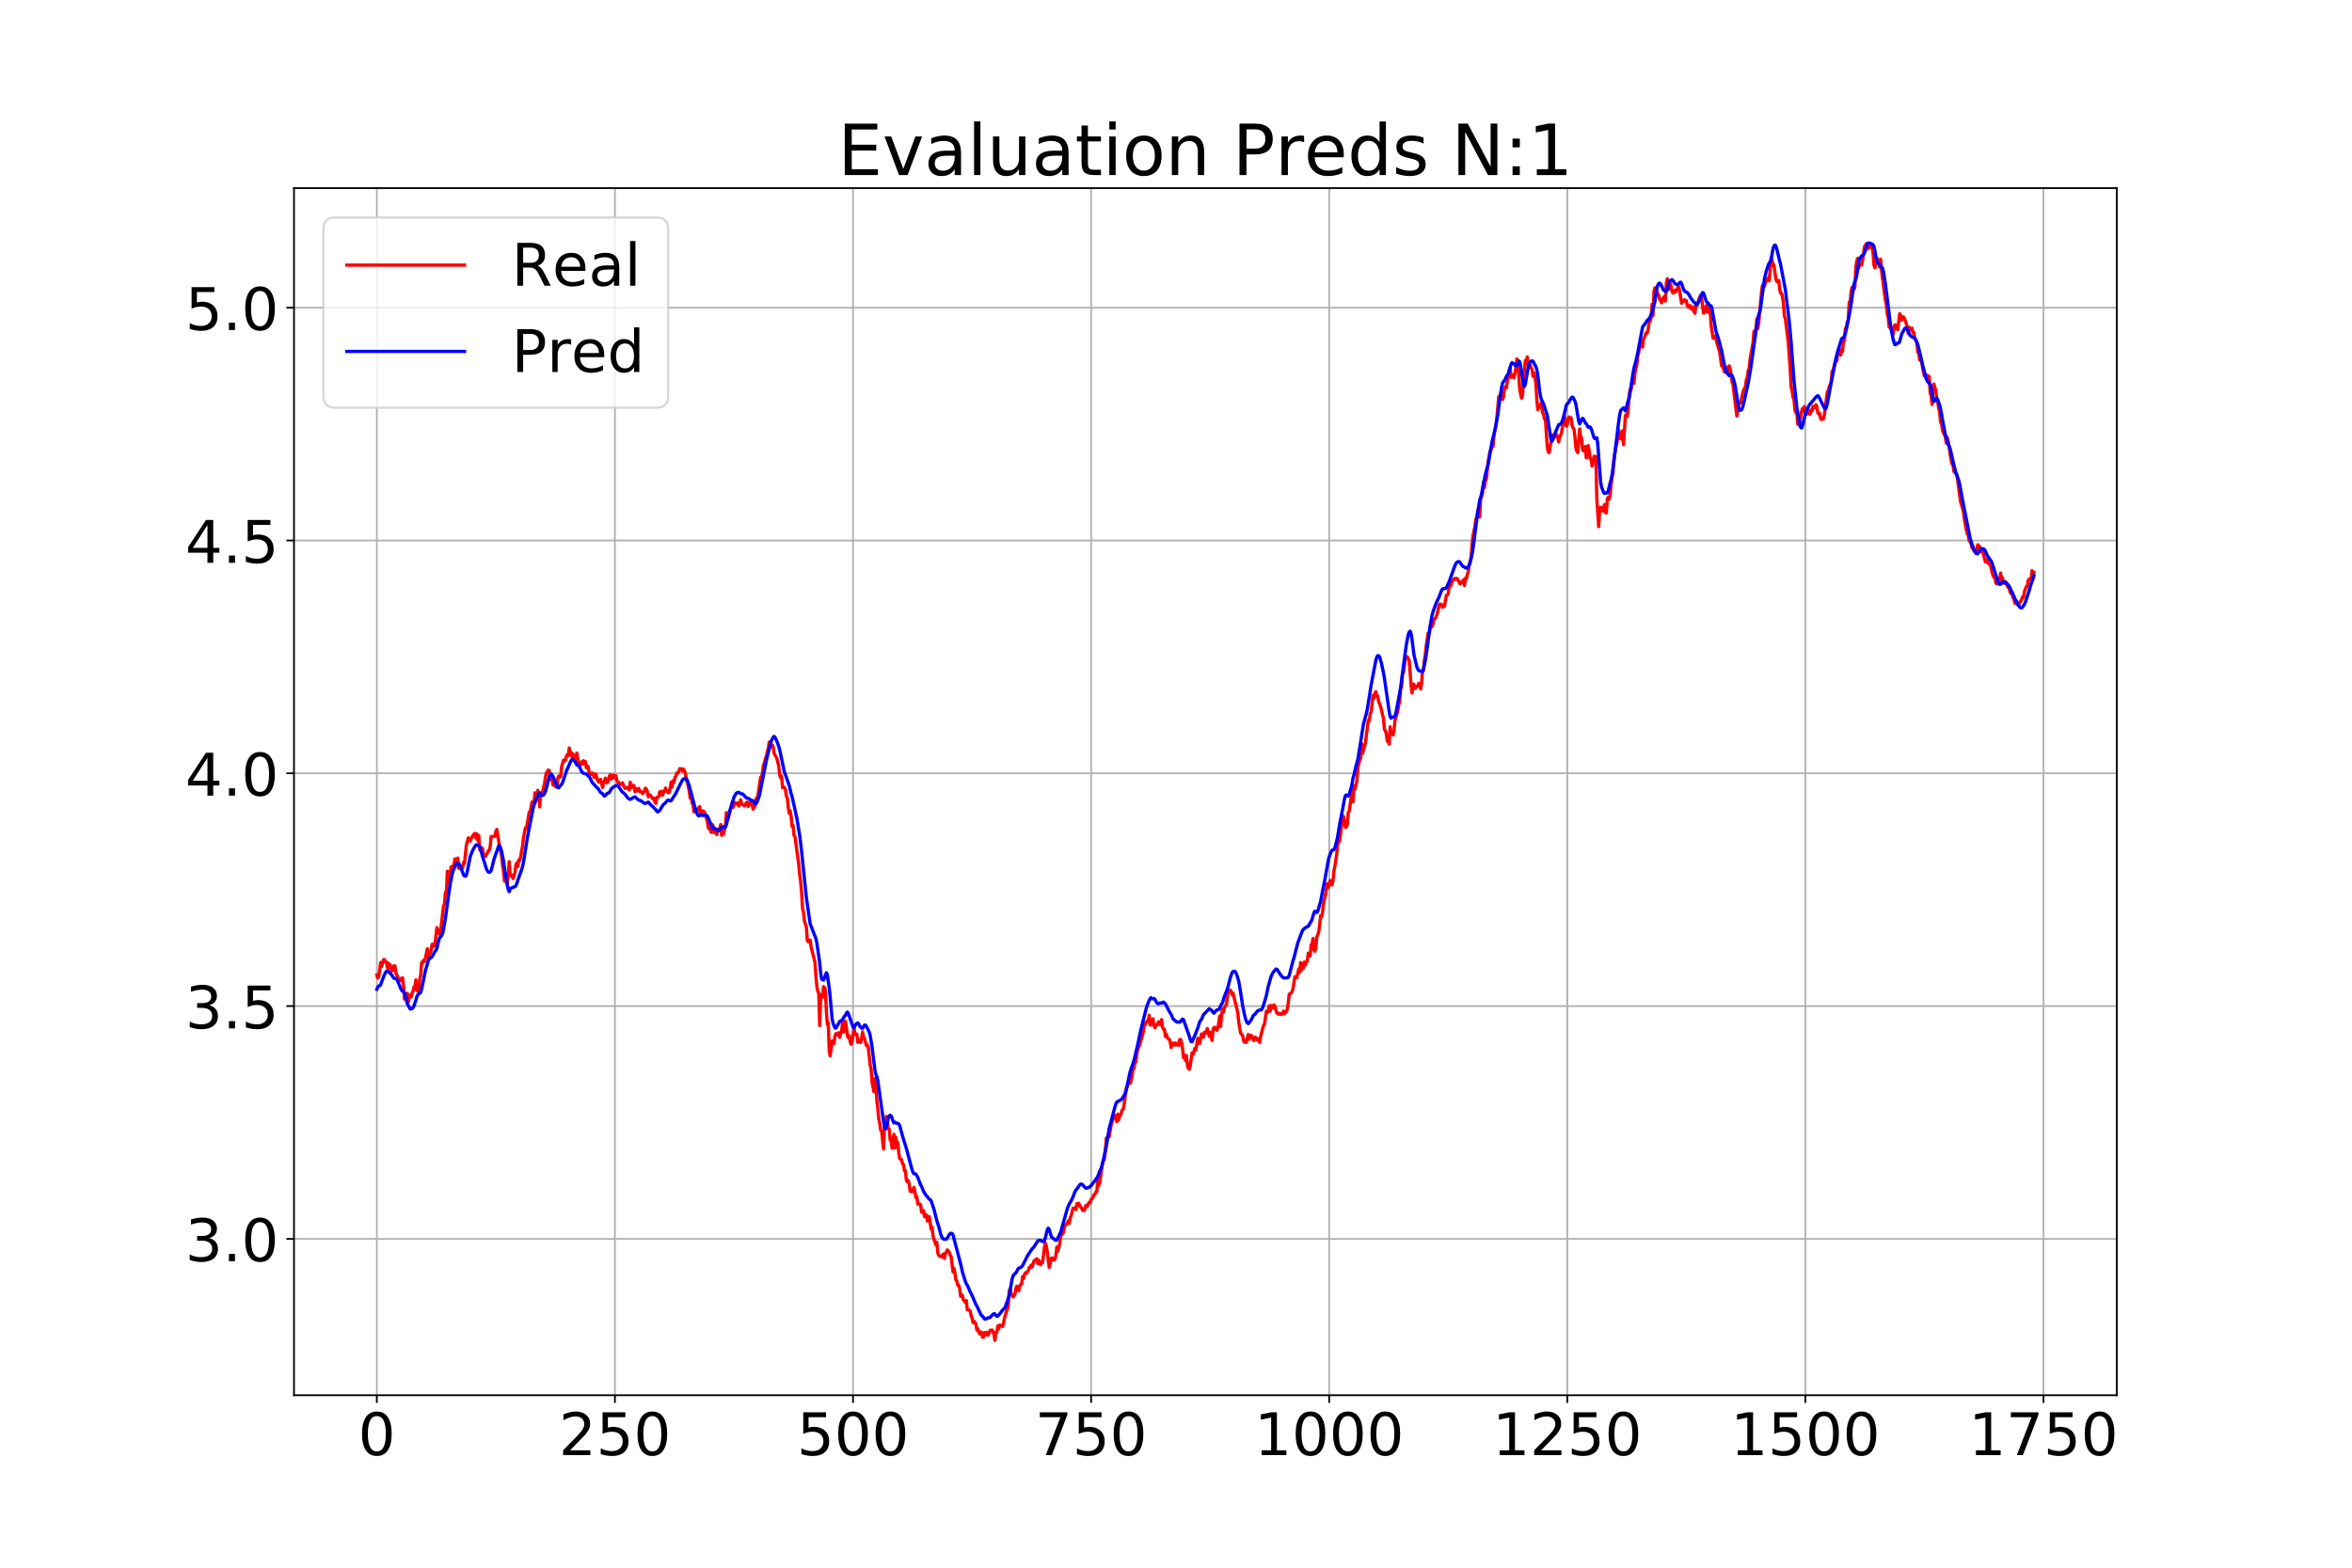<?xml version="1.0" encoding="utf-8" standalone="no"?>
<!DOCTYPE svg PUBLIC "-//W3C//DTD SVG 1.1//EN"
  "http://www.w3.org/Graphics/SVG/1.1/DTD/svg11.dtd">
<!-- Created with matplotlib (https://matplotlib.org/) -->
<svg height="720pt" version="1.1" viewBox="0 0 1080 720" width="1080pt" xmlns="http://www.w3.org/2000/svg" xmlns:xlink="http://www.w3.org/1999/xlink">
 <defs>
  <style type="text/css">
*{stroke-linecap:butt;stroke-linejoin:round;}
  </style>
 </defs>
 <g id="figure_1">
  <g id="patch_1">
   <path d="M 0 720 
L 1080 720 
L 1080 0 
L 0 0 
z
" style="fill:#ffffff;"/>
  </g>
  <g id="axes_1">
   <g id="patch_2">
    <path d="M 135 640.8 
L 972 640.8 
L 972 86.4 
L 135 86.4 
z
" style="fill:#ffffff;"/>
   </g>
   <g id="matplotlib.axis_1">
    <g id="xtick_1">
     <g id="line2d_1">
      <path clip-path="url(#pcecef838f7)" d="M 173.045 640.8 
L 173.045 86.4 
" style="fill:none;stroke:#b0b0b0;stroke-linecap:square;stroke-width:0.8;"/>
     </g>
     <g id="line2d_2">
      <defs>
       <path d="M 0 0 
L 0 3.5 
" id="m061b733368" style="stroke:#000000;stroke-width:0.8;"/>
      </defs>
      <g>
       <use style="stroke:#000000;stroke-width:0.8;" x="173.045" xlink:href="#m061b733368" y="640.8"/>
      </g>
     </g>
     <g id="text_1">
      <!-- 0 -->
      <defs>
       <path d="M 31.781 66.406 
Q 24.172 66.406 20.328 58.906 
Q 16.5 51.422 16.5 36.375 
Q 16.5 21.391 20.328 13.891 
Q 24.172 6.391 31.781 6.391 
Q 39.453 6.391 43.281 13.891 
Q 47.125 21.391 47.125 36.375 
Q 47.125 51.422 43.281 58.906 
Q 39.453 66.406 31.781 66.406 
z
M 31.781 74.219 
Q 44.047 74.219 50.516 64.516 
Q 56.984 54.828 56.984 36.375 
Q 56.984 17.969 50.516 8.266 
Q 44.047 -1.422 31.781 -1.422 
Q 19.531 -1.422 13.062 8.266 
Q 6.594 17.969 6.594 36.375 
Q 6.594 54.828 13.062 64.516 
Q 19.531 74.219 31.781 74.219 
z
" id="DejaVuSans-48"/>
      </defs>
      <g transform="translate(164.456 668.316)scale(0.27 -0.27)">
       <use xlink:href="#DejaVuSans-48"/>
      </g>
     </g>
    </g>
    <g id="xtick_2">
     <g id="line2d_3">
      <path clip-path="url(#pcecef838f7)" d="M 282.371 640.8 
L 282.371 86.4 
" style="fill:none;stroke:#b0b0b0;stroke-linecap:square;stroke-width:0.8;"/>
     </g>
     <g id="line2d_4">
      <g>
       <use style="stroke:#000000;stroke-width:0.8;" x="282.371" xlink:href="#m061b733368" y="640.8"/>
      </g>
     </g>
     <g id="text_2">
      <!-- 250 -->
      <defs>
       <path d="M 19.188 8.297 
L 53.609 8.297 
L 53.609 0 
L 7.328 0 
L 7.328 8.297 
Q 12.938 14.109 22.625 23.891 
Q 32.328 33.688 34.812 36.531 
Q 39.547 41.844 41.422 45.531 
Q 43.312 49.219 43.312 52.781 
Q 43.312 58.594 39.234 62.25 
Q 35.156 65.922 28.609 65.922 
Q 23.969 65.922 18.812 64.312 
Q 13.672 62.703 7.812 59.422 
L 7.812 69.391 
Q 13.766 71.781 18.938 73 
Q 24.125 74.219 28.422 74.219 
Q 39.75 74.219 46.484 68.547 
Q 53.219 62.891 53.219 53.422 
Q 53.219 48.922 51.531 44.891 
Q 49.859 40.875 45.406 35.406 
Q 44.188 33.984 37.641 27.219 
Q 31.109 20.453 19.188 8.297 
z
" id="DejaVuSans-50"/>
       <path d="M 10.797 72.906 
L 49.516 72.906 
L 49.516 64.594 
L 19.828 64.594 
L 19.828 46.734 
Q 21.969 47.469 24.109 47.828 
Q 26.266 48.188 28.422 48.188 
Q 40.625 48.188 47.75 41.5 
Q 54.891 34.812 54.891 23.391 
Q 54.891 11.625 47.562 5.094 
Q 40.234 -1.422 26.906 -1.422 
Q 22.312 -1.422 17.547 -0.641 
Q 12.797 0.141 7.719 1.703 
L 7.719 11.625 
Q 12.109 9.234 16.797 8.062 
Q 21.484 6.891 26.703 6.891 
Q 35.156 6.891 40.078 11.328 
Q 45.016 15.766 45.016 23.391 
Q 45.016 31 40.078 35.438 
Q 35.156 39.891 26.703 39.891 
Q 22.75 39.891 18.812 39.016 
Q 14.891 38.141 10.797 36.281 
z
" id="DejaVuSans-53"/>
      </defs>
      <g transform="translate(256.603 668.316)scale(0.27 -0.27)">
       <use xlink:href="#DejaVuSans-50"/>
       <use x="63.623" xlink:href="#DejaVuSans-53"/>
       <use x="127.246" xlink:href="#DejaVuSans-48"/>
      </g>
     </g>
    </g>
    <g id="xtick_3">
     <g id="line2d_5">
      <path clip-path="url(#pcecef838f7)" d="M 391.697 640.8 
L 391.697 86.4 
" style="fill:none;stroke:#b0b0b0;stroke-linecap:square;stroke-width:0.8;"/>
     </g>
     <g id="line2d_6">
      <g>
       <use style="stroke:#000000;stroke-width:0.8;" x="391.697" xlink:href="#m061b733368" y="640.8"/>
      </g>
     </g>
     <g id="text_3">
      <!-- 500 -->
      <g transform="translate(365.929 668.316)scale(0.27 -0.27)">
       <use xlink:href="#DejaVuSans-53"/>
       <use x="63.623" xlink:href="#DejaVuSans-48"/>
       <use x="127.246" xlink:href="#DejaVuSans-48"/>
      </g>
     </g>
    </g>
    <g id="xtick_4">
     <g id="line2d_7">
      <path clip-path="url(#pcecef838f7)" d="M 501.024 640.8 
L 501.024 86.4 
" style="fill:none;stroke:#b0b0b0;stroke-linecap:square;stroke-width:0.8;"/>
     </g>
     <g id="line2d_8">
      <g>
       <use style="stroke:#000000;stroke-width:0.8;" x="501.024" xlink:href="#m061b733368" y="640.8"/>
      </g>
     </g>
     <g id="text_4">
      <!-- 750 -->
      <defs>
       <path d="M 8.203 72.906 
L 55.078 72.906 
L 55.078 68.703 
L 28.609 0 
L 18.312 0 
L 43.219 64.594 
L 8.203 64.594 
z
" id="DejaVuSans-55"/>
      </defs>
      <g transform="translate(475.255 668.316)scale(0.27 -0.27)">
       <use xlink:href="#DejaVuSans-55"/>
       <use x="63.623" xlink:href="#DejaVuSans-53"/>
       <use x="127.246" xlink:href="#DejaVuSans-48"/>
      </g>
     </g>
    </g>
    <g id="xtick_5">
     <g id="line2d_9">
      <path clip-path="url(#pcecef838f7)" d="M 610.35 640.8 
L 610.35 86.4 
" style="fill:none;stroke:#b0b0b0;stroke-linecap:square;stroke-width:0.8;"/>
     </g>
     <g id="line2d_10">
      <g>
       <use style="stroke:#000000;stroke-width:0.8;" x="610.35" xlink:href="#m061b733368" y="640.8"/>
      </g>
     </g>
     <g id="text_5">
      <!-- 1000 -->
      <defs>
       <path d="M 12.406 8.297 
L 28.516 8.297 
L 28.516 63.922 
L 10.984 60.406 
L 10.984 69.391 
L 28.422 72.906 
L 38.281 72.906 
L 38.281 8.297 
L 54.391 8.297 
L 54.391 0 
L 12.406 0 
z
" id="DejaVuSans-49"/>
      </defs>
      <g transform="translate(575.992 668.316)scale(0.27 -0.27)">
       <use xlink:href="#DejaVuSans-49"/>
       <use x="63.623" xlink:href="#DejaVuSans-48"/>
       <use x="127.246" xlink:href="#DejaVuSans-48"/>
       <use x="190.869" xlink:href="#DejaVuSans-48"/>
      </g>
     </g>
    </g>
    <g id="xtick_6">
     <g id="line2d_11">
      <path clip-path="url(#pcecef838f7)" d="M 719.676 640.8 
L 719.676 86.4 
" style="fill:none;stroke:#b0b0b0;stroke-linecap:square;stroke-width:0.8;"/>
     </g>
     <g id="line2d_12">
      <g>
       <use style="stroke:#000000;stroke-width:0.8;" x="719.676" xlink:href="#m061b733368" y="640.8"/>
      </g>
     </g>
     <g id="text_6">
      <!-- 1250 -->
      <g transform="translate(685.318 668.316)scale(0.27 -0.27)">
       <use xlink:href="#DejaVuSans-49"/>
       <use x="63.623" xlink:href="#DejaVuSans-50"/>
       <use x="127.246" xlink:href="#DejaVuSans-53"/>
       <use x="190.869" xlink:href="#DejaVuSans-48"/>
      </g>
     </g>
    </g>
    <g id="xtick_7">
     <g id="line2d_13">
      <path clip-path="url(#pcecef838f7)" d="M 829.002 640.8 
L 829.002 86.4 
" style="fill:none;stroke:#b0b0b0;stroke-linecap:square;stroke-width:0.8;"/>
     </g>
     <g id="line2d_14">
      <g>
       <use style="stroke:#000000;stroke-width:0.8;" x="829.002" xlink:href="#m061b733368" y="640.8"/>
      </g>
     </g>
     <g id="text_7">
      <!-- 1500 -->
      <g transform="translate(794.644 668.316)scale(0.27 -0.27)">
       <use xlink:href="#DejaVuSans-49"/>
       <use x="63.623" xlink:href="#DejaVuSans-53"/>
       <use x="127.246" xlink:href="#DejaVuSans-48"/>
       <use x="190.869" xlink:href="#DejaVuSans-48"/>
      </g>
     </g>
    </g>
    <g id="xtick_8">
     <g id="line2d_15">
      <path clip-path="url(#pcecef838f7)" d="M 938.328 640.8 
L 938.328 86.4 
" style="fill:none;stroke:#b0b0b0;stroke-linecap:square;stroke-width:0.8;"/>
     </g>
     <g id="line2d_16">
      <g>
       <use style="stroke:#000000;stroke-width:0.8;" x="938.328" xlink:href="#m061b733368" y="640.8"/>
      </g>
     </g>
     <g id="text_8">
      <!-- 1750 -->
      <g transform="translate(903.97 668.316)scale(0.27 -0.27)">
       <use xlink:href="#DejaVuSans-49"/>
       <use x="63.623" xlink:href="#DejaVuSans-55"/>
       <use x="127.246" xlink:href="#DejaVuSans-53"/>
       <use x="190.869" xlink:href="#DejaVuSans-48"/>
      </g>
     </g>
    </g>
   </g>
   <g id="matplotlib.axis_2">
    <g id="ytick_1">
     <g id="line2d_17">
      <path clip-path="url(#pcecef838f7)" d="M 135 568.984 
L 972 568.984 
" style="fill:none;stroke:#b0b0b0;stroke-linecap:square;stroke-width:0.8;"/>
     </g>
     <g id="line2d_18">
      <defs>
       <path d="M 0 0 
L -3.5 0 
" id="ma93a703a79" style="stroke:#000000;stroke-width:0.8;"/>
      </defs>
      <g>
       <use style="stroke:#000000;stroke-width:0.8;" x="135" xlink:href="#ma93a703a79" y="568.984"/>
      </g>
     </g>
     <g id="text_9">
      <!-- 3.0 -->
      <defs>
       <path d="M 40.578 39.312 
Q 47.656 37.797 51.625 33 
Q 55.609 28.219 55.609 21.188 
Q 55.609 10.406 48.188 4.484 
Q 40.766 -1.422 27.094 -1.422 
Q 22.516 -1.422 17.656 -0.516 
Q 12.797 0.391 7.625 2.203 
L 7.625 11.719 
Q 11.719 9.328 16.594 8.109 
Q 21.484 6.891 26.812 6.891 
Q 36.078 6.891 40.938 10.547 
Q 45.797 14.203 45.797 21.188 
Q 45.797 27.641 41.281 31.266 
Q 36.766 34.906 28.719 34.906 
L 20.219 34.906 
L 20.219 43.016 
L 29.109 43.016 
Q 36.375 43.016 40.234 45.922 
Q 44.094 48.828 44.094 54.297 
Q 44.094 59.906 40.109 62.906 
Q 36.141 65.922 28.719 65.922 
Q 24.656 65.922 20.016 65.031 
Q 15.375 64.156 9.812 62.312 
L 9.812 71.094 
Q 15.438 72.656 20.344 73.438 
Q 25.25 74.219 29.594 74.219 
Q 40.828 74.219 47.359 69.109 
Q 53.906 64.016 53.906 55.328 
Q 53.906 49.266 50.438 45.094 
Q 46.969 40.922 40.578 39.312 
z
" id="DejaVuSans-51"/>
       <path d="M 10.688 12.406 
L 21 12.406 
L 21 0 
L 10.688 0 
z
" id="DejaVuSans-46"/>
      </defs>
      <g transform="translate(85.062 579.242)scale(0.27 -0.27)">
       <use xlink:href="#DejaVuSans-51"/>
       <use x="63.623" xlink:href="#DejaVuSans-46"/>
       <use x="95.41" xlink:href="#DejaVuSans-48"/>
      </g>
     </g>
    </g>
    <g id="ytick_2">
     <g id="line2d_19">
      <path clip-path="url(#pcecef838f7)" d="M 135 462.064 
L 972 462.064 
" style="fill:none;stroke:#b0b0b0;stroke-linecap:square;stroke-width:0.8;"/>
     </g>
     <g id="line2d_20">
      <g>
       <use style="stroke:#000000;stroke-width:0.8;" x="135" xlink:href="#ma93a703a79" y="462.064"/>
      </g>
     </g>
     <g id="text_10">
      <!-- 3.5 -->
      <g transform="translate(85.062 472.322)scale(0.27 -0.27)">
       <use xlink:href="#DejaVuSans-51"/>
       <use x="63.623" xlink:href="#DejaVuSans-46"/>
       <use x="95.41" xlink:href="#DejaVuSans-53"/>
      </g>
     </g>
    </g>
    <g id="ytick_3">
     <g id="line2d_21">
      <path clip-path="url(#pcecef838f7)" d="M 135 355.145 
L 972 355.145 
" style="fill:none;stroke:#b0b0b0;stroke-linecap:square;stroke-width:0.8;"/>
     </g>
     <g id="line2d_22">
      <g>
       <use style="stroke:#000000;stroke-width:0.8;" x="135" xlink:href="#ma93a703a79" y="355.145"/>
      </g>
     </g>
     <g id="text_11">
      <!-- 4.0 -->
      <defs>
       <path d="M 37.797 64.312 
L 12.891 25.391 
L 37.797 25.391 
z
M 35.203 72.906 
L 47.609 72.906 
L 47.609 25.391 
L 58.016 25.391 
L 58.016 17.188 
L 47.609 17.188 
L 47.609 0 
L 37.797 0 
L 37.797 17.188 
L 4.891 17.188 
L 4.891 26.703 
z
" id="DejaVuSans-52"/>
      </defs>
      <g transform="translate(85.062 365.402)scale(0.27 -0.27)">
       <use xlink:href="#DejaVuSans-52"/>
       <use x="63.623" xlink:href="#DejaVuSans-46"/>
       <use x="95.41" xlink:href="#DejaVuSans-48"/>
      </g>
     </g>
    </g>
    <g id="ytick_4">
     <g id="line2d_23">
      <path clip-path="url(#pcecef838f7)" d="M 135 248.225 
L 972 248.225 
" style="fill:none;stroke:#b0b0b0;stroke-linecap:square;stroke-width:0.8;"/>
     </g>
     <g id="line2d_24">
      <g>
       <use style="stroke:#000000;stroke-width:0.8;" x="135" xlink:href="#ma93a703a79" y="248.225"/>
      </g>
     </g>
     <g id="text_12">
      <!-- 4.5 -->
      <g transform="translate(85.062 258.483)scale(0.27 -0.27)">
       <use xlink:href="#DejaVuSans-52"/>
       <use x="63.623" xlink:href="#DejaVuSans-46"/>
       <use x="95.41" xlink:href="#DejaVuSans-53"/>
      </g>
     </g>
    </g>
    <g id="ytick_5">
     <g id="line2d_25">
      <path clip-path="url(#pcecef838f7)" d="M 135 141.305 
L 972 141.305 
" style="fill:none;stroke:#b0b0b0;stroke-linecap:square;stroke-width:0.8;"/>
     </g>
     <g id="line2d_26">
      <g>
       <use style="stroke:#000000;stroke-width:0.8;" x="135" xlink:href="#ma93a703a79" y="141.305"/>
      </g>
     </g>
     <g id="text_13">
      <!-- 5.0 -->
      <g transform="translate(85.062 151.563)scale(0.27 -0.27)">
       <use xlink:href="#DejaVuSans-53"/>
       <use x="63.623" xlink:href="#DejaVuSans-46"/>
       <use x="95.41" xlink:href="#DejaVuSans-48"/>
      </g>
     </g>
    </g>
   </g>
   <g id="line2d_27">
    <path clip-path="url(#pcecef838f7)" d="M 173.045 447.766 
L 173.483 449.182 
L 173.92 448.547 
L 174.795 442.067 
L 175.232 443.868 
L 175.669 442.052 
L 176.107 440.798 
L 176.544 440.693 
L 176.981 441.842 
L 177.418 441.88 
L 177.856 444.364 
L 178.293 442.3 
L 178.73 444.782 
L 179.168 443.077 
L 179.605 445.48 
L 180.042 445.906 
L 180.917 443.571 
L 181.354 443.613 
L 181.792 446.993 
L 182.229 447.667 
L 183.103 450.015 
L 183.541 449.876 
L 183.978 450.394 
L 184.415 449.225 
L 184.853 449.118 
L 185.29 452.419 
L 185.727 458.814 
L 186.165 457.364 
L 186.602 457.817 
L 187.039 456.22 
L 187.476 460.261 
L 187.914 458.154 
L 188.351 456.993 
L 188.788 457.937 
L 189.226 456.233 
L 189.663 455.185 
L 190.1 453.281 
L 190.538 453.275 
L 190.975 450.022 
L 191.412 455 
L 191.85 452.167 
L 192.287 455.58 
L 192.724 449.698 
L 193.161 448.023 
L 193.599 442.092 
L 194.036 442.336 
L 194.473 440.993 
L 194.911 441.596 
L 195.348 440.041 
L 196.223 435.73 
L 196.66 440.081 
L 197.097 438.192 
L 197.534 437.727 
L 197.972 436.294 
L 198.409 433.683 
L 198.846 433.716 
L 199.284 434.688 
L 199.721 433.774 
L 200.596 426.001 
L 201.033 427.036 
L 201.47 428.398 
L 201.908 429.051 
L 202.345 427.097 
L 203.657 416.142 
L 204.094 415.006 
L 204.531 409.811 
L 204.969 410.492 
L 205.406 400.127 
L 205.843 405.533 
L 206.281 400.64 
L 206.718 400.974 
L 207.155 398.012 
L 207.592 399.056 
L 208.03 397.68 
L 208.467 397.116 
L 208.904 394.451 
L 209.342 396.317 
L 209.779 397.281 
L 210.216 394.079 
L 210.654 398.809 
L 211.528 398.245 
L 212.403 398.692 
L 212.84 395.971 
L 213.277 396.543 
L 214.152 388.095 
L 215.027 384.808 
L 215.464 385.86 
L 215.901 386.307 
L 216.339 385.099 
L 217.65 383.025 
L 218.088 382.764 
L 218.525 384.928 
L 218.962 382.999 
L 219.4 386.076 
L 219.837 383.747 
L 220.274 390.385 
L 220.712 388.912 
L 221.149 390.368 
L 221.586 389.665 
L 222.024 392.871 
L 222.461 392.724 
L 222.898 393.372 
L 223.335 392.456 
L 223.773 391.906 
L 224.21 390.802 
L 224.647 390.51 
L 225.085 388.913 
L 225.522 384.187 
L 225.959 384.34 
L 226.834 384.058 
L 227.271 384.133 
L 227.708 381.692 
L 228.146 380.917 
L 229.458 389.243 
L 229.895 390.756 
L 230.332 393.306 
L 230.77 397.309 
L 231.207 400.035 
L 231.644 404.706 
L 232.082 403.201 
L 232.519 404.798 
L 232.956 405.891 
L 233.393 401.543 
L 233.831 395.706 
L 234.268 402 
L 234.705 402.264 
L 235.143 401.922 
L 235.58 403.523 
L 236.455 400.75 
L 236.892 397.254 
L 237.329 396.288 
L 237.766 397.998 
L 238.204 394.92 
L 238.641 395.22 
L 239.078 393.512 
L 239.953 388.339 
L 240.39 384.625 
L 241.265 380.167 
L 241.702 380.638 
L 243.014 372.994 
L 243.451 372.822 
L 244.326 368.227 
L 244.763 369.726 
L 245.201 368.96 
L 245.638 364.119 
L 246.075 367.432 
L 246.513 366.097 
L 246.95 362.963 
L 247.387 365.167 
L 247.824 370.604 
L 248.262 364.374 
L 248.699 365.216 
L 249.136 363.79 
L 249.574 361.551 
L 250.011 360.107 
L 250.448 356.922 
L 250.886 355.121 
L 251.323 354.261 
L 251.76 353.686 
L 252.197 353.835 
L 252.635 357.267 
L 253.072 358.094 
L 253.509 358.092 
L 253.947 360.551 
L 254.384 360.548 
L 254.821 361.052 
L 255.259 361.385 
L 255.696 361.272 
L 256.133 357.552 
L 256.571 356.414 
L 257.008 356.849 
L 257.445 356.747 
L 257.882 352.154 
L 258.757 349.104 
L 259.194 349.507 
L 259.632 349.249 
L 260.069 347.285 
L 260.506 346.581 
L 260.944 347.108 
L 261.381 343.521 
L 261.818 346.65 
L 262.255 345.45 
L 262.693 347.773 
L 263.13 346.267 
L 263.567 348.523 
L 264.005 349.159 
L 264.442 348.093 
L 264.879 345.85 
L 265.754 351.049 
L 266.191 351.776 
L 267.066 349.873 
L 267.503 350.976 
L 267.94 349.382 
L 268.378 350.59 
L 268.815 349.769 
L 269.252 352.669 
L 269.69 351.785 
L 270.127 352.164 
L 270.564 355.147 
L 271.002 355.288 
L 271.439 355.682 
L 271.876 354.951 
L 272.313 355.321 
L 272.751 357.003 
L 273.188 356.779 
L 273.625 355.456 
L 274.063 357.328 
L 274.5 358.554 
L 274.937 359.205 
L 275.812 357.928 
L 276.687 361.7 
L 277.124 359.496 
L 277.561 358.863 
L 277.998 357.35 
L 278.436 359.454 
L 278.873 359.449 
L 279.31 358.621 
L 279.748 356.589 
L 280.185 355.813 
L 280.622 357.807 
L 281.06 356.155 
L 281.497 357.374 
L 281.934 356.013 
L 282.371 356.728 
L 282.809 356.277 
L 283.246 358.391 
L 283.683 359.266 
L 284.121 359.385 
L 284.558 360.448 
L 284.995 360.053 
L 285.433 360.167 
L 285.87 359.547 
L 286.307 360.803 
L 286.745 361.711 
L 287.182 362.196 
L 287.619 361.737 
L 288.056 361.718 
L 288.494 361.912 
L 288.931 362.805 
L 289.368 359.237 
L 289.806 361.825 
L 290.243 360.652 
L 290.68 360.896 
L 291.118 360.755 
L 291.555 363.604 
L 291.992 362.167 
L 292.429 363.229 
L 292.867 362.42 
L 293.304 362.093 
L 293.741 363.643 
L 294.179 363.437 
L 294.616 363.823 
L 295.053 364.454 
L 295.491 363.999 
L 295.928 363.261 
L 296.365 361.995 
L 296.803 362.373 
L 297.24 363.53 
L 297.677 365.937 
L 298.114 365.314 
L 298.552 365.093 
L 298.989 365.6 
L 299.426 366.483 
L 299.864 366.968 
L 300.301 366.557 
L 300.738 368.314 
L 301.176 368.965 
L 301.613 366.234 
L 302.05 366.157 
L 302.487 365.938 
L 302.925 363.652 
L 303.362 364.909 
L 303.799 363.373 
L 304.237 365.216 
L 304.674 363.934 
L 305.111 363.747 
L 305.549 361.947 
L 305.986 362.84 
L 306.861 364.069 
L 307.298 363.902 
L 307.735 361.943 
L 308.172 359.148 
L 308.61 361.459 
L 309.047 358.583 
L 309.484 359.339 
L 309.922 357.089 
L 310.359 356.476 
L 310.796 354.987 
L 311.234 355.129 
L 311.671 354.498 
L 312.108 353.017 
L 312.545 353.228 
L 312.983 353.018 
L 313.42 354.099 
L 313.857 353.232 
L 314.295 354.324 
L 314.732 354.973 
L 315.169 358.324 
L 315.607 359.172 
L 316.481 363.149 
L 316.918 366.569 
L 317.356 365.602 
L 317.793 368.799 
L 318.23 369.578 
L 318.668 372.876 
L 319.105 371.781 
L 319.98 372.921 
L 320.417 371.496 
L 321.292 370.458 
L 321.729 373.509 
L 322.166 373.256 
L 322.603 372.436 
L 323.041 372.467 
L 323.478 373.187 
L 324.79 377.151 
L 325.227 380.118 
L 325.665 380.825 
L 326.102 380.251 
L 326.539 382.288 
L 326.976 378.574 
L 327.414 379.274 
L 327.851 382.432 
L 328.288 380.881 
L 329.163 383.315 
L 329.6 380.8 
L 330.038 381.182 
L 330.475 380.834 
L 330.912 378.698 
L 331.35 383.648 
L 331.787 382.202 
L 332.224 383.154 
L 332.661 381.01 
L 333.099 379.657 
L 333.536 373.23 
L 334.411 375.77 
L 336.16 368.7 
L 336.597 370.89 
L 337.034 369.251 
L 337.472 368.591 
L 337.909 369.312 
L 338.346 369.118 
L 338.784 368.694 
L 339.221 370.163 
L 339.658 369.526 
L 340.096 367.298 
L 340.533 369.05 
L 340.97 369.556 
L 341.408 369.681 
L 341.845 370.21 
L 342.719 368.666 
L 343.157 368.37 
L 343.594 370.401 
L 344.469 368.559 
L 344.906 369.336 
L 345.343 369.427 
L 345.781 371.61 
L 346.218 370.708 
L 346.655 370.451 
L 347.092 366.997 
L 347.53 366.453 
L 347.967 365.679 
L 349.279 356.908 
L 349.716 356.878 
L 350.154 354.542 
L 350.591 351.263 
L 351.028 350.256 
L 351.466 348.404 
L 351.903 347.358 
L 352.34 345.133 
L 352.777 343.649 
L 353.215 340.825 
L 353.652 343.258 
L 354.089 342.401 
L 354.527 342.148 
L 354.964 342.587 
L 355.401 345.784 
L 355.839 346.814 
L 356.276 347.446 
L 356.713 348.314 
L 357.588 351.809 
L 358.025 355.895 
L 358.462 357.126 
L 358.9 356.502 
L 359.337 361.796 
L 359.774 361.645 
L 360.212 361.613 
L 360.649 362.656 
L 361.086 365.702 
L 361.524 366.413 
L 361.961 370.742 
L 362.398 373.582 
L 362.835 372.353 
L 363.273 374.851 
L 363.71 379.585 
L 364.147 379.11 
L 364.585 383.642 
L 365.022 384.189 
L 366.771 396.902 
L 367.208 401.857 
L 367.646 404.979 
L 368.083 410.049 
L 368.52 417.275 
L 368.958 418.92 
L 369.395 423.106 
L 370.27 425.671 
L 370.707 432.006 
L 371.144 432.537 
L 371.582 431.856 
L 372.019 431.795 
L 372.456 435.023 
L 374.205 441.848 
L 374.643 448.267 
L 375.08 452.933 
L 375.517 455.244 
L 375.955 456.1 
L 376.392 471.002 
L 376.829 457.62 
L 377.266 456.841 
L 377.704 458.062 
L 378.141 453.136 
L 378.578 453.447 
L 379.016 454.995 
L 379.453 464.253 
L 379.89 470.448 
L 380.328 469.7 
L 380.765 482.598 
L 381.202 484.913 
L 382.077 478.143 
L 382.514 478.124 
L 382.951 479.374 
L 383.389 475.893 
L 383.826 474.728 
L 384.263 474.737 
L 384.701 475.31 
L 385.138 474.275 
L 385.575 476.412 
L 386.013 474.643 
L 386.45 473.777 
L 386.887 469.724 
L 387.324 474.021 
L 387.762 470.964 
L 388.199 468.995 
L 388.636 471.696 
L 389.074 475.584 
L 389.511 476.589 
L 389.948 475.685 
L 390.386 478.552 
L 390.823 479.626 
L 391.26 478.557 
L 392.135 471.951 
L 392.572 474.96 
L 393.009 474.857 
L 393.447 474.917 
L 393.884 478.746 
L 394.321 478.085 
L 394.759 477.796 
L 395.196 478.782 
L 395.633 476.94 
L 396.071 473.911 
L 396.508 476.13 
L 396.945 476.898 
L 397.82 480.147 
L 398.257 479.905 
L 398.694 481.005 
L 399.569 489.182 
L 400.006 491.112 
L 400.444 497.102 
L 401.318 501.421 
L 401.755 495.267 
L 402.193 497.769 
L 402.63 505.48 
L 403.067 509.07 
L 403.505 513.879 
L 403.942 515.746 
L 404.379 519.082 
L 404.817 519.378 
L 405.691 527.715 
L 406.129 517.114 
L 406.566 517.491 
L 407.003 512.715 
L 407.44 514.378 
L 407.878 518.53 
L 408.315 518.604 
L 408.752 523.596 
L 409.19 523.965 
L 409.627 527.382 
L 410.064 523.036 
L 410.502 520.955 
L 410.939 527.202 
L 411.376 522.344 
L 411.813 525.296 
L 412.251 524.733 
L 412.688 529.362 
L 413.125 532.161 
L 414 532.629 
L 414.437 534.458 
L 414.875 534.948 
L 415.312 537.695 
L 415.749 537.672 
L 416.187 542.142 
L 416.624 542.77 
L 417.061 542.158 
L 417.498 543.863 
L 417.936 547.153 
L 418.373 547.139 
L 418.81 547.371 
L 419.248 546.11 
L 419.685 545.335 
L 420.122 547.375 
L 420.56 550.046 
L 420.997 549.551 
L 421.434 553.008 
L 421.871 552.874 
L 422.309 552.99 
L 422.746 553.301 
L 423.183 556.706 
L 423.621 556.461 
L 424.058 555.982 
L 424.495 558.768 
L 424.933 557.769 
L 425.37 557.912 
L 425.807 560.79 
L 426.245 558.775 
L 426.682 558.719 
L 427.556 564.532 
L 427.994 563.638 
L 428.431 567.558 
L 428.868 569.191 
L 429.743 571.775 
L 430.18 570.489 
L 430.618 575.298 
L 431.055 576.595 
L 431.492 576.957 
L 431.929 577.034 
L 432.367 577.239 
L 432.804 576.369 
L 433.241 575.92 
L 433.679 577.954 
L 434.116 575.702 
L 434.553 574.981 
L 434.991 574.034 
L 435.865 575.105 
L 436.303 576.428 
L 436.74 577.105 
L 437.614 584.165 
L 438.052 582.494 
L 438.489 584.671 
L 438.926 587.848 
L 439.364 588.286 
L 439.801 590.306 
L 440.238 590.335 
L 440.676 591.908 
L 441.113 595.38 
L 441.55 594.648 
L 441.987 595.168 
L 442.425 597.208 
L 442.862 597.398 
L 443.299 598.241 
L 443.737 597.349 
L 444.174 601.515 
L 444.611 601.551 
L 445.486 601.958 
L 445.923 604.308 
L 446.361 605.312 
L 446.798 607.433 
L 447.235 606.845 
L 447.672 607.224 
L 448.11 608.081 
L 448.547 610.801 
L 448.984 610.225 
L 449.422 611.858 
L 449.859 612.621 
L 450.296 611.705 
L 450.734 611.915 
L 451.171 614.162 
L 451.608 614.081 
L 452.045 612.061 
L 452.483 612.713 
L 452.92 611.848 
L 453.357 613.191 
L 453.795 613.107 
L 454.669 610.935 
L 455.107 611.035 
L 455.544 610.815 
L 455.981 611.632 
L 456.418 612.947 
L 456.856 615.6 
L 457.293 611.848 
L 457.73 611.985 
L 458.168 608.968 
L 458.605 610.238 
L 459.042 608.571 
L 459.48 608.813 
L 459.917 608.773 
L 460.354 609.252 
L 460.792 607.824 
L 461.229 605.362 
L 462.103 602.453 
L 462.541 601.46 
L 462.978 599.806 
L 463.415 592.697 
L 463.853 592.067 
L 464.29 593.862 
L 465.165 595.67 
L 466.039 594.529 
L 466.476 591.736 
L 466.914 590.678 
L 467.351 592.35 
L 467.788 592.796 
L 468.226 590.661 
L 468.663 589.961 
L 469.1 589.869 
L 469.538 586.297 
L 469.975 587.297 
L 470.412 585.286 
L 470.85 584.546 
L 471.287 584.827 
L 471.724 584.092 
L 472.161 583.709 
L 472.599 582.127 
L 473.036 582.277 
L 473.473 581.039 
L 473.911 581.938 
L 474.785 579.121 
L 476.097 578.122 
L 476.534 580.29 
L 476.972 578.762 
L 477.409 580.152 
L 477.846 580.878 
L 478.284 579.562 
L 478.721 579.98 
L 479.596 572.826 
L 480.033 570.978 
L 480.47 572.254 
L 480.908 574.985 
L 481.782 582.057 
L 482.219 580.402 
L 482.657 577.963 
L 483.094 577.736 
L 483.531 578.648 
L 483.969 578.696 
L 484.406 578.348 
L 484.843 576.555 
L 485.281 572.681 
L 485.718 574.72 
L 486.592 571.32 
L 487.03 567.841 
L 487.467 566.977 
L 487.904 566.748 
L 488.342 565.906 
L 488.779 563.509 
L 489.216 562.679 
L 489.654 562.357 
L 490.091 561.717 
L 490.528 560.738 
L 490.966 561.923 
L 491.403 559.24 
L 491.84 558.523 
L 492.715 554.889 
L 493.152 554.923 
L 493.589 554.808 
L 494.027 555.522 
L 494.464 552.824 
L 494.901 553.758 
L 495.339 552.615 
L 496.213 554.473 
L 496.65 554.723 
L 497.088 555.905 
L 497.525 555.505 
L 497.962 555.943 
L 498.4 553.968 
L 498.837 553.542 
L 499.274 554.154 
L 499.712 552.916 
L 500.149 552.186 
L 500.586 552.473 
L 501.024 550.84 
L 501.461 550.616 
L 501.898 549.852 
L 502.335 548.723 
L 502.773 548.468 
L 503.21 547.445 
L 503.647 547.357 
L 504.085 541.863 
L 504.522 544.483 
L 504.959 543.291 
L 506.271 534.058 
L 507.146 532.267 
L 507.583 528.433 
L 508.02 522.637 
L 508.458 523.248 
L 508.895 520.929 
L 509.332 521.972 
L 510.207 516.81 
L 510.644 515.316 
L 511.082 514.236 
L 511.519 512.193 
L 511.956 512.306 
L 512.393 512.76 
L 512.831 515.181 
L 513.268 511.672 
L 513.705 514.352 
L 514.143 512.35 
L 514.58 512.164 
L 515.017 510.533 
L 515.455 509.593 
L 515.892 509.17 
L 517.204 499.91 
L 517.641 499.105 
L 518.078 497.17 
L 518.516 496.937 
L 518.953 497.595 
L 519.39 496.231 
L 519.828 494.062 
L 520.265 490.804 
L 520.702 490.663 
L 521.139 487.666 
L 521.577 487.776 
L 522.014 483.937 
L 522.451 482.073 
L 522.889 480.806 
L 523.326 479.986 
L 523.763 478.084 
L 524.201 476.902 
L 525.075 473.489 
L 525.513 470.048 
L 525.95 470.593 
L 526.387 469.444 
L 526.824 468.898 
L 527.262 469.129 
L 527.699 466.296 
L 528.136 470.811 
L 528.574 470.319 
L 529.011 468.529 
L 529.448 467.912 
L 529.886 471.08 
L 530.323 471.97 
L 531.635 470.038 
L 532.072 469.235 
L 532.509 470.59 
L 532.947 470.709 
L 533.384 468.249 
L 533.821 471.721 
L 534.259 472.715 
L 534.696 472.683 
L 535.133 476.101 
L 535.571 475.019 
L 536.008 476.438 
L 536.445 477.096 
L 536.882 477.306 
L 537.32 478.304 
L 537.757 481.168 
L 538.194 479.285 
L 538.632 479.127 
L 539.069 479.95 
L 539.506 479.016 
L 539.944 479.955 
L 540.381 479.154 
L 540.818 479.808 
L 541.255 480.1 
L 541.693 477.456 
L 542.13 477.399 
L 542.567 478.879 
L 543.005 481.417 
L 543.442 485.783 
L 543.879 484.749 
L 544.317 486.999 
L 544.754 484.732 
L 545.191 488.919 
L 545.629 490.58 
L 546.066 491.101 
L 546.503 489.626 
L 547.378 483.579 
L 547.815 484.35 
L 548.69 481.412 
L 549.127 482.294 
L 550.002 476.823 
L 550.439 478.808 
L 550.876 479.179 
L 551.751 474.851 
L 552.188 475.222 
L 552.625 476.361 
L 553.063 474.116 
L 553.5 474.613 
L 553.937 473.735 
L 554.375 472.388 
L 554.812 473.933 
L 555.249 475.911 
L 555.687 474.137 
L 556.124 475.568 
L 556.561 477.854 
L 556.998 472.976 
L 557.436 471.959 
L 557.873 471.786 
L 558.31 472.809 
L 558.748 473.252 
L 559.185 472.338 
L 559.622 469.841 
L 560.06 466.626 
L 560.497 471.452 
L 560.934 466.06 
L 561.371 463.387 
L 561.809 464.869 
L 562.246 462.644 
L 563.121 461.341 
L 563.995 455.511 
L 564.433 455.426 
L 564.87 454.743 
L 565.307 455.276 
L 565.745 456.814 
L 566.182 456.161 
L 568.368 464.958 
L 568.806 469.483 
L 569.68 474.527 
L 570.555 475.447 
L 570.992 477.757 
L 571.429 478.716 
L 571.867 477.831 
L 572.304 478.732 
L 573.179 475.108 
L 573.616 477.298 
L 574.053 476.079 
L 574.491 475.455 
L 574.928 476.269 
L 575.365 477.348 
L 575.803 477.896 
L 576.24 476.266 
L 576.677 476.629 
L 577.114 476.802 
L 577.552 477.824 
L 577.989 477.36 
L 578.426 478.74 
L 578.864 475.968 
L 580.176 470.962 
L 580.613 470.559 
L 581.487 464.454 
L 581.925 465.068 
L 582.362 464.192 
L 582.799 461.95 
L 583.237 464.393 
L 583.674 461.811 
L 584.111 462.958 
L 584.549 463.023 
L 584.986 461.48 
L 585.423 462.16 
L 586.298 465.311 
L 586.735 465.243 
L 587.172 465.875 
L 587.61 465.373 
L 588.047 465.807 
L 588.484 465.944 
L 588.922 465.481 
L 589.359 464.419 
L 589.796 465.612 
L 590.234 464.944 
L 590.671 464.806 
L 591.108 463.443 
L 591.545 460.667 
L 591.983 456.593 
L 592.42 456.518 
L 593.295 455.519 
L 593.732 453.946 
L 594.607 448.552 
L 595.044 449.046 
L 595.481 449.006 
L 596.356 444.974 
L 596.793 446.594 
L 597.23 442.083 
L 597.668 445.423 
L 598.105 442.591 
L 598.542 444.577 
L 598.98 441.812 
L 599.417 443.203 
L 599.854 442.05 
L 600.292 441.383 
L 600.729 437.77 
L 601.166 438.206 
L 601.603 439.022 
L 602.041 433.984 
L 602.478 433.74 
L 602.915 430.98 
L 603.353 436.305 
L 603.79 436.874 
L 604.227 435.261 
L 604.665 430.266 
L 605.102 429.29 
L 605.539 428.025 
L 605.976 424.786 
L 606.414 420.575 
L 606.851 421.155 
L 607.288 419.187 
L 607.726 414.965 
L 608.6 411.03 
L 609.475 405.829 
L 609.912 407.646 
L 610.35 406.387 
L 610.787 404.4 
L 611.224 406.038 
L 611.661 406.442 
L 612.099 404.361 
L 612.536 399.887 
L 612.973 397.79 
L 613.848 391.869 
L 614.285 386.91 
L 614.723 387.002 
L 615.16 386.043 
L 616.034 379.204 
L 616.909 374.922 
L 617.346 377.069 
L 617.784 379.912 
L 618.221 379.87 
L 618.658 378.643 
L 619.096 373.125 
L 619.533 372.612 
L 620.845 363.457 
L 621.282 368.236 
L 621.719 360.927 
L 622.157 362.479 
L 623.031 358.834 
L 623.469 353.02 
L 624.343 348.914 
L 624.781 348.347 
L 625.218 341.432 
L 625.655 345.979 
L 626.967 341.261 
L 628.279 330.885 
L 628.716 331.12 
L 629.154 327.801 
L 629.591 327.082 
L 630.466 319.4 
L 630.903 320.667 
L 631.34 318.562 
L 631.777 317.637 
L 632.215 319.826 
L 632.652 319.687 
L 633.089 322.311 
L 633.527 323.285 
L 633.964 324.687 
L 635.276 329.977 
L 635.713 335.036 
L 636.15 335.62 
L 636.588 337.071 
L 637.025 340.486 
L 637.462 339.881 
L 637.9 341.775 
L 638.337 333.775 
L 638.774 336.707 
L 639.212 336.406 
L 639.649 337.535 
L 640.086 335.895 
L 640.524 331.033 
L 641.835 326.494 
L 642.273 323.644 
L 642.71 322.641 
L 643.147 316.079 
L 643.585 315.527 
L 644.022 309.186 
L 644.459 309.01 
L 645.334 302.486 
L 646.208 301.612 
L 647.083 303.355 
L 647.958 314.747 
L 648.395 318.295 
L 648.832 314.197 
L 649.27 314.324 
L 649.707 316.243 
L 650.144 315.906 
L 650.582 315.243 
L 651.019 314.877 
L 651.456 313.876 
L 651.893 314.658 
L 652.331 316.469 
L 652.768 313.773 
L 653.205 307.943 
L 653.643 307.999 
L 654.08 302.989 
L 654.517 300.405 
L 654.955 296.181 
L 655.829 290.65 
L 656.266 290.777 
L 656.704 288.383 
L 657.141 286.663 
L 657.578 287.84 
L 658.016 286.589 
L 658.453 284.709 
L 658.89 284.054 
L 659.328 283.605 
L 659.765 282.445 
L 660.202 280.968 
L 660.639 278.713 
L 661.077 277.404 
L 661.951 277.595 
L 662.389 278.932 
L 662.826 278.062 
L 663.263 278.455 
L 664.138 273.381 
L 664.575 273.273 
L 665.013 272.84 
L 665.45 268.808 
L 665.887 269.342 
L 666.324 268.759 
L 666.762 267.03 
L 667.199 266.346 
L 667.636 266.053 
L 668.074 265.611 
L 668.511 266.083 
L 668.948 265.641 
L 669.386 266.072 
L 669.823 266.722 
L 670.26 268.043 
L 670.697 268.023 
L 671.135 267.294 
L 671.572 267.087 
L 672.009 266.277 
L 672.447 268.888 
L 672.884 265.561 
L 673.321 266.012 
L 673.759 263.832 
L 674.196 262.594 
L 674.633 259.588 
L 675.071 258.287 
L 675.508 255.829 
L 675.945 250 
L 676.382 245.932 
L 677.257 241.778 
L 677.694 238.39 
L 678.132 237.821 
L 678.569 234.344 
L 679.006 233.856 
L 679.444 237.463 
L 679.881 229.014 
L 680.318 228.094 
L 680.755 226.353 
L 681.193 221.424 
L 681.63 223.928 
L 682.067 220.825 
L 682.505 220.117 
L 683.379 211.854 
L 684.254 207.018 
L 684.691 206.623 
L 685.129 204.882 
L 685.566 205.077 
L 686.003 200.209 
L 686.44 197.319 
L 686.878 195.657 
L 687.315 192.129 
L 688.19 182.191 
L 688.627 183.203 
L 689.064 180.666 
L 689.502 182.32 
L 689.939 183.481 
L 690.376 182.248 
L 690.813 178.585 
L 691.251 177.568 
L 691.688 178.158 
L 692.125 175.229 
L 692.563 173.171 
L 693 169.922 
L 693.437 168.798 
L 693.875 173.33 
L 694.749 172.203 
L 695.187 173.461 
L 695.624 171.519 
L 696.061 169.053 
L 696.498 164.83 
L 697.373 171.523 
L 697.81 178.506 
L 698.248 181.042 
L 698.685 182.847 
L 699.122 181.577 
L 699.56 174.268 
L 700.434 165.541 
L 700.871 166.025 
L 701.309 163.944 
L 701.746 167.544 
L 702.183 168.643 
L 702.621 167.628 
L 703.058 168.796 
L 703.495 169.639 
L 703.933 172.863 
L 704.37 171.305 
L 704.807 173.144 
L 705.245 176.171 
L 705.682 183.377 
L 706.119 188.151 
L 706.556 187.225 
L 706.994 187.082 
L 707.431 185.599 
L 707.868 184.986 
L 708.306 189.454 
L 708.743 190.246 
L 709.18 192.379 
L 709.618 192.71 
L 710.492 205.42 
L 710.929 207.402 
L 711.367 207.885 
L 711.804 204.792 
L 712.241 203.073 
L 712.679 199.737 
L 713.116 199.933 
L 713.553 201.025 
L 713.991 200.552 
L 714.428 199.209 
L 714.865 199.831 
L 715.303 201.049 
L 715.74 203.025 
L 716.177 200.37 
L 716.614 200.071 
L 717.052 198.519 
L 717.489 195.884 
L 717.926 194.318 
L 718.364 191.02 
L 718.801 194.201 
L 719.238 195.742 
L 719.676 194.944 
L 720.113 192.192 
L 720.55 191.509 
L 720.987 192.141 
L 721.425 191.906 
L 721.862 195.225 
L 722.299 196.467 
L 722.737 197.027 
L 723.174 200.474 
L 723.611 205.604 
L 724.049 207.253 
L 724.486 207.827 
L 725.361 196.997 
L 725.798 200.677 
L 726.235 201.148 
L 726.672 206.337 
L 727.11 207.073 
L 727.547 206.702 
L 727.984 205.095 
L 728.422 210.307 
L 729.296 204.656 
L 729.734 207.219 
L 730.171 210.694 
L 730.608 210.89 
L 731.045 214.072 
L 731.483 212.686 
L 731.92 209.53 
L 732.357 209.922 
L 732.795 209.672 
L 733.232 229.328 
L 734.107 241.883 
L 734.544 234.406 
L 734.981 232.96 
L 735.418 233.153 
L 735.856 234.703 
L 736.293 234.139 
L 736.73 231.791 
L 737.168 235.367 
L 737.605 235.564 
L 738.042 229.117 
L 738.48 228.369 
L 738.917 229.271 
L 739.354 227.386 
L 739.792 222.561 
L 740.229 219.178 
L 740.666 217.231 
L 741.103 210.748 
L 741.978 205.252 
L 742.415 203.798 
L 743.29 197.442 
L 743.727 200.552 
L 744.165 201.554 
L 744.602 198.93 
L 745.039 197.913 
L 745.476 204.238 
L 746.351 190.875 
L 746.788 190.312 
L 747.226 191.261 
L 747.663 188.026 
L 748.1 181.234 
L 748.538 178.869 
L 748.975 178.883 
L 749.412 174.972 
L 749.85 176.199 
L 750.287 176.036 
L 750.724 171.538 
L 751.161 169.159 
L 751.599 167.66 
L 752.036 163.295 
L 752.473 162.028 
L 752.911 158.659 
L 753.348 156.639 
L 753.785 157.365 
L 754.223 159.414 
L 754.66 155.708 
L 755.097 155.056 
L 755.972 152.771 
L 756.409 152.924 
L 756.846 151.166 
L 757.284 147.514 
L 757.721 147.573 
L 758.158 146.022 
L 758.596 139.709 
L 759.033 144.883 
L 759.47 133.936 
L 759.908 132.172 
L 760.345 133.913 
L 760.782 133.567 
L 761.219 135.486 
L 761.657 135.548 
L 762.094 137.483 
L 762.531 138.108 
L 762.969 139.09 
L 763.406 137.392 
L 764.281 136.124 
L 764.718 138.273 
L 765.155 130.068 
L 765.592 128.02 
L 766.03 130.894 
L 766.467 132.823 
L 766.904 130.096 
L 767.342 131.401 
L 767.779 133.863 
L 768.216 134.625 
L 768.654 134.104 
L 769.091 133.286 
L 769.528 133.991 
L 770.403 132.149 
L 770.84 131.698 
L 771.277 133.73 
L 772.152 139.264 
L 772.589 138.246 
L 773.027 138.338 
L 773.464 137.688 
L 773.901 138.484 
L 774.339 138.107 
L 774.776 140.294 
L 775.213 141.047 
L 775.65 141.224 
L 776.088 140.331 
L 776.525 141.627 
L 776.962 142.09 
L 777.4 140.948 
L 777.837 142.85 
L 778.274 143.904 
L 778.712 140.526 
L 779.149 140.362 
L 779.586 139.255 
L 780.024 137.646 
L 780.898 135.534 
L 781.335 136.572 
L 782.21 143.811 
L 782.647 143.607 
L 783.085 142.57 
L 783.522 140.383 
L 783.959 143.119 
L 784.397 143.393 
L 784.834 141.605 
L 785.271 142.528 
L 785.708 149.358 
L 786.583 155.172 
L 787.02 155.401 
L 787.458 155.333 
L 787.895 154.212 
L 788.332 157.249 
L 789.207 160.251 
L 789.644 161.55 
L 790.519 167.99 
L 790.956 168.382 
L 791.393 169.192 
L 791.831 170.862 
L 792.268 170.877 
L 792.705 168.653 
L 793.143 171.021 
L 793.58 170.198 
L 794.017 168.034 
L 794.455 169.498 
L 795.329 175.313 
L 795.766 176.625 
L 797.516 191.009 
L 797.953 188.889 
L 798.39 185.143 
L 798.828 185.393 
L 799.265 184.975 
L 800.139 180.957 
L 800.577 179.343 
L 801.451 177.591 
L 801.889 174.46 
L 802.326 173.367 
L 802.763 170.1 
L 803.201 169 
L 803.638 164.732 
L 804.513 159.894 
L 804.95 157.563 
L 805.387 152.158 
L 805.824 152.403 
L 806.262 151.295 
L 806.699 146.437 
L 807.136 150.978 
L 807.574 148.372 
L 808.886 133.928 
L 809.323 130.96 
L 809.76 131.807 
L 810.197 131.44 
L 810.635 129.831 
L 811.947 127.642 
L 812.384 128.939 
L 813.259 118.407 
L 813.696 119.395 
L 814.133 121.976 
L 814.571 121.614 
L 815.445 128.156 
L 815.882 129.271 
L 816.32 129.427 
L 816.757 128.798 
L 817.194 132.775 
L 817.632 134.664 
L 818.069 134.701 
L 818.506 136.354 
L 818.944 139.554 
L 819.381 145.198 
L 819.818 146.439 
L 821.13 157.186 
L 822.005 168.91 
L 822.442 177.562 
L 822.879 179.375 
L 823.317 182.479 
L 823.754 183.286 
L 824.191 188.304 
L 824.629 189.579 
L 825.066 189.62 
L 825.503 194.801 
L 825.94 195.063 
L 826.378 194.585 
L 827.252 188.911 
L 827.69 187.605 
L 828.127 188.879 
L 828.564 186.698 
L 829.002 189.935 
L 829.439 190.25 
L 829.876 187.944 
L 830.313 190.098 
L 830.751 188.944 
L 831.188 190.21 
L 831.625 188.343 
L 832.063 188.708 
L 832.5 186.638 
L 832.937 187.474 
L 833.375 186.876 
L 833.812 185.854 
L 834.249 186.583 
L 834.687 189.52 
L 835.124 190.146 
L 835.561 189.841 
L 835.998 192.286 
L 836.436 192.717 
L 836.873 191.884 
L 837.31 192.298 
L 837.748 190.468 
L 839.06 179.924 
L 839.497 179.859 
L 839.934 177.663 
L 840.809 175.755 
L 841.246 170.558 
L 841.683 170.645 
L 842.121 168.411 
L 842.558 166.772 
L 842.995 166.1 
L 843.433 165.757 
L 843.87 162.13 
L 844.307 160.47 
L 844.745 160.387 
L 845.182 163.059 
L 845.619 161.628 
L 846.056 161.375 
L 846.494 156.519 
L 846.931 156.51 
L 847.368 150.837 
L 847.806 150.462 
L 848.243 147.714 
L 848.68 147.239 
L 849.118 138.761 
L 849.555 138.973 
L 849.992 133.885 
L 850.429 132.163 
L 850.867 131.569 
L 851.304 132.833 
L 851.741 131.916 
L 852.179 122.765 
L 852.616 119.8 
L 853.053 118.608 
L 853.491 123.099 
L 853.928 121.481 
L 854.365 121.508 
L 854.803 121.696 
L 855.24 119.547 
L 855.677 116.805 
L 856.114 113.247 
L 856.552 112.766 
L 856.989 111.9 
L 857.426 114.439 
L 857.864 112.894 
L 858.301 113.695 
L 858.738 112.916 
L 859.176 113.433 
L 859.613 113.51 
L 860.05 116.001 
L 860.487 121.7 
L 860.925 123.067 
L 861.362 121.204 
L 861.799 118.535 
L 862.237 119.29 
L 862.674 120.723 
L 863.111 122.642 
L 863.549 118.998 
L 863.986 124.392 
L 864.861 131.29 
L 865.735 137.9 
L 866.172 139.773 
L 866.61 144.166 
L 867.047 146.133 
L 867.484 150.264 
L 867.922 149.625 
L 868.359 150.581 
L 868.796 150.874 
L 869.234 153.729 
L 869.671 150.791 
L 870.108 149.17 
L 870.545 149.387 
L 870.983 150.833 
L 871.42 151.392 
L 872.295 144.055 
L 872.732 144.863 
L 873.169 146.976 
L 873.607 145.564 
L 874.044 145.528 
L 874.918 147.28 
L 875.793 150.342 
L 876.23 153.171 
L 876.668 150.291 
L 877.105 151.089 
L 877.542 151.376 
L 877.98 150.716 
L 878.417 152.901 
L 878.854 152.737 
L 879.292 155.502 
L 880.166 157.284 
L 880.603 161.728 
L 881.041 161.946 
L 881.478 165.266 
L 882.353 166.021 
L 883.227 171.114 
L 883.665 172.686 
L 884.102 172.055 
L 884.539 172.365 
L 884.976 172.353 
L 885.414 172.845 
L 885.851 172.879 
L 886.288 180.486 
L 886.726 181.716 
L 887.163 185.738 
L 887.6 177.354 
L 888.038 176.377 
L 888.475 178.226 
L 888.912 179.09 
L 889.35 184.191 
L 889.787 184.666 
L 890.224 187.628 
L 890.661 189.175 
L 891.099 194.065 
L 891.536 194.607 
L 891.973 197.802 
L 892.411 198.868 
L 892.848 199.598 
L 893.285 200.906 
L 893.723 203.489 
L 894.16 200.934 
L 894.597 202.678 
L 895.909 211.216 
L 896.346 213.105 
L 896.784 213.472 
L 897.221 216.625 
L 897.658 216.465 
L 898.096 217.394 
L 898.533 217.771 
L 900.282 230.546 
L 901.594 234.947 
L 902.031 238.585 
L 902.906 243.446 
L 903.343 245.279 
L 903.781 245.6 
L 904.218 248.374 
L 904.655 248.624 
L 905.092 249.793 
L 905.53 251.656 
L 905.967 250.835 
L 906.404 253.11 
L 906.842 253.066 
L 907.279 254.199 
L 908.154 250.198 
L 908.591 250.708 
L 909.028 250.942 
L 909.466 253.4 
L 909.903 252.399 
L 910.34 253.08 
L 911.215 256.36 
L 911.652 258.035 
L 912.089 258.076 
L 912.527 256.978 
L 912.964 258.701 
L 913.401 259.1 
L 913.839 259.072 
L 914.713 262.729 
L 915.15 264.304 
L 915.588 265.195 
L 916.025 264.956 
L 916.462 267.784 
L 916.9 268.212 
L 917.337 267.598 
L 917.774 266.356 
L 918.212 266.058 
L 918.649 263.182 
L 919.086 266.626 
L 919.524 265.387 
L 919.961 267.9 
L 920.398 267.726 
L 920.835 267.111 
L 921.273 267.449 
L 921.71 269.254 
L 922.147 269.67 
L 922.585 270.337 
L 923.022 271.919 
L 923.459 272.665 
L 923.897 271.838 
L 924.334 274.657 
L 924.771 274.951 
L 925.208 277.099 
L 925.646 276.193 
L 926.083 276.232 
L 926.52 277.238 
L 926.958 277.564 
L 927.395 276.935 
L 927.832 276.041 
L 928.27 275.59 
L 928.707 274.154 
L 929.144 274.346 
L 929.582 271.695 
L 930.456 269.408 
L 930.893 269.251 
L 931.331 266.618 
L 931.768 265.896 
L 932.643 266.243 
L 933.08 262.05 
L 933.517 263.643 
L 933.955 262.855 
L 933.955 262.855 
" style="fill:none;stroke:#ff0000;stroke-linecap:square;stroke-width:1.5;"/>
   </g>
   <g id="line2d_28">
    <path clip-path="url(#pcecef838f7)" d="M 173.045 454.358 
L 173.483 453.257 
L 173.92 452.878 
L 174.357 452.768 
L 174.795 452.268 
L 175.669 449.78 
L 176.544 447.707 
L 176.981 446.669 
L 177.418 446.056 
L 177.856 445.869 
L 179.168 446.991 
L 180.042 447.982 
L 180.48 448.788 
L 180.917 449.314 
L 181.354 449.409 
L 181.792 449.344 
L 182.229 449.782 
L 183.103 451.728 
L 183.978 453.951 
L 184.415 454.785 
L 184.853 455.264 
L 185.29 455.377 
L 185.727 455.891 
L 187.039 461.031 
L 188.351 463.415 
L 188.788 463.373 
L 189.226 463.217 
L 189.663 462.784 
L 190.1 461.921 
L 190.975 459.356 
L 191.412 457.75 
L 191.85 456.842 
L 192.287 456.388 
L 192.724 456.269 
L 193.161 455.757 
L 193.599 454.346 
L 195.348 445.752 
L 196.223 442.852 
L 196.66 441.139 
L 197.097 440.355 
L 197.972 439.771 
L 198.409 439.344 
L 199.721 436.937 
L 200.158 436.565 
L 200.596 435.594 
L 201.47 431.763 
L 201.908 430.679 
L 202.782 429.706 
L 203.219 428.611 
L 203.657 426.859 
L 204.531 421.695 
L 206.718 405.958 
L 207.592 401.628 
L 208.03 400.063 
L 209.342 397.053 
L 209.779 396.475 
L 210.216 396.666 
L 210.654 396.669 
L 211.091 397.171 
L 212.84 401.781 
L 213.277 402.301 
L 213.715 402.448 
L 214.152 401.926 
L 214.589 400.13 
L 215.901 393.493 
L 216.776 391.165 
L 217.65 389.424 
L 218.525 388.054 
L 218.962 387.983 
L 219.4 388.031 
L 220.274 388.953 
L 220.712 390.171 
L 221.586 393.452 
L 222.461 396.169 
L 223.335 398.973 
L 223.773 399.951 
L 224.21 400.491 
L 224.647 400.63 
L 225.085 400.425 
L 225.522 399.817 
L 225.959 398.271 
L 226.834 394.658 
L 227.708 392.11 
L 229.02 388.406 
L 229.458 388.496 
L 229.895 389.539 
L 230.332 391.056 
L 231.207 395.418 
L 232.082 401.363 
L 232.956 406.567 
L 233.393 408.58 
L 233.831 409.524 
L 234.268 408.291 
L 234.705 407.846 
L 235.143 407.767 
L 235.58 407.509 
L 236.455 407.257 
L 236.892 406.759 
L 237.329 405.682 
L 238.204 403.066 
L 239.516 399.47 
L 239.953 397.942 
L 240.39 395.942 
L 241.265 390.423 
L 242.139 384.909 
L 244.763 371.325 
L 245.201 369.751 
L 245.638 368.794 
L 246.513 366.189 
L 246.95 365.687 
L 247.387 364.757 
L 247.824 364.107 
L 248.262 364.901 
L 248.699 365.42 
L 249.574 365.128 
L 250.011 364.468 
L 250.448 363.492 
L 250.886 362.023 
L 252.197 356.81 
L 252.635 355.659 
L 253.072 355.444 
L 253.947 356.639 
L 254.821 358.819 
L 255.696 360.903 
L 256.133 361.729 
L 256.571 361.816 
L 257.445 360.595 
L 257.882 360.273 
L 258.32 359.449 
L 260.069 354.165 
L 262.255 349.222 
L 262.693 348.928 
L 263.13 349.033 
L 263.567 349.297 
L 264.005 349.781 
L 264.879 351.331 
L 265.754 351.551 
L 266.191 352.394 
L 267.066 354.396 
L 267.94 355.174 
L 269.252 355.479 
L 269.69 355.86 
L 270.127 356.408 
L 270.564 356.737 
L 271.002 357.472 
L 271.876 359.278 
L 274.063 361.721 
L 274.5 361.998 
L 275.812 363.985 
L 276.687 364.49 
L 277.124 365.232 
L 277.561 365.613 
L 277.998 365.386 
L 278.873 364.336 
L 279.31 364.259 
L 279.748 364.018 
L 280.185 363.346 
L 280.622 362.398 
L 281.497 361.547 
L 282.809 360.82 
L 283.246 360.687 
L 283.683 360.871 
L 284.558 362.035 
L 285.433 363.354 
L 285.87 363.822 
L 286.745 364.485 
L 288.494 366.714 
L 289.368 367.141 
L 291.118 366.13 
L 291.555 365.955 
L 293.304 367.464 
L 294.179 367.687 
L 295.491 368.658 
L 295.928 368.974 
L 296.365 369.007 
L 297.677 368.372 
L 298.989 369.849 
L 299.426 370.117 
L 301.176 371.902 
L 301.613 372.684 
L 302.05 372.881 
L 302.925 372.257 
L 304.237 369.988 
L 304.674 369.485 
L 305.549 368.741 
L 306.423 367.592 
L 306.861 367.467 
L 307.735 367.859 
L 308.172 367.74 
L 309.047 366.343 
L 309.922 365.081 
L 310.796 363.441 
L 312.108 360.675 
L 313.42 358.149 
L 313.857 357.783 
L 314.295 357.564 
L 314.732 357.495 
L 315.169 357.674 
L 315.607 358.436 
L 316.481 360.885 
L 317.356 364.163 
L 319.542 372.509 
L 320.417 374.365 
L 320.854 374.734 
L 321.292 374.606 
L 321.729 374.239 
L 322.166 374.242 
L 322.603 374.539 
L 323.041 374.527 
L 323.915 374.246 
L 324.353 374.383 
L 324.79 374.863 
L 325.227 375.594 
L 326.976 380.159 
L 327.414 380.514 
L 327.851 380.231 
L 328.726 380.903 
L 329.163 381.067 
L 329.6 381.543 
L 330.038 381.578 
L 331.787 379.627 
L 332.661 379.977 
L 333.099 379.69 
L 333.536 378.856 
L 334.848 373.149 
L 335.723 370.537 
L 337.034 366.084 
L 337.909 364.564 
L 338.346 364.112 
L 339.221 363.898 
L 339.658 364.151 
L 340.096 364.541 
L 340.97 364.627 
L 341.845 365.507 
L 342.719 366.458 
L 343.157 366.597 
L 343.594 366.612 
L 344.906 367.532 
L 345.343 367.591 
L 345.781 367.857 
L 346.655 368.958 
L 347.092 369.178 
L 347.53 368.642 
L 348.404 366.294 
L 348.842 364.776 
L 349.716 360.265 
L 351.903 349.243 
L 354.089 340.418 
L 354.964 338.72 
L 355.401 338.217 
L 355.839 338.508 
L 356.713 340.4 
L 357.588 342.809 
L 358.025 344.411 
L 360.212 354.698 
L 361.086 357.025 
L 362.398 360.815 
L 363.273 364.489 
L 363.71 365.806 
L 365.897 375.7 
L 367.208 383.769 
L 368.083 390.89 
L 368.958 399.655 
L 370.27 412.212 
L 372.019 424.287 
L 373.768 428.833 
L 374.643 431.014 
L 375.08 433.057 
L 376.392 442.119 
L 376.829 446.637 
L 377.266 449.673 
L 377.704 450.008 
L 378.141 450.097 
L 378.578 449.32 
L 379.016 447.844 
L 379.453 446.764 
L 379.89 447.58 
L 380.765 453.641 
L 381.202 457.904 
L 382.077 467.694 
L 382.514 469.937 
L 383.389 472.037 
L 383.826 472.208 
L 385.575 469.109 
L 386.887 468.415 
L 387.324 467.388 
L 387.762 466.714 
L 388.199 466.354 
L 388.636 465.398 
L 389.074 464.814 
L 389.511 465.403 
L 391.697 471.724 
L 392.135 471.981 
L 393.009 470.339 
L 393.884 469.784 
L 394.321 470.318 
L 394.759 471.238 
L 395.633 472.203 
L 396.071 472.252 
L 396.945 470.795 
L 397.382 470.814 
L 397.82 471.391 
L 399.132 473.982 
L 399.569 475.536 
L 400.444 480.839 
L 401.755 491.601 
L 402.193 493.51 
L 402.63 494.361 
L 403.067 496.206 
L 403.942 502.362 
L 405.254 511.881 
L 406.129 517.615 
L 406.566 518.495 
L 407.003 517.643 
L 407.878 513.562 
L 408.315 512.54 
L 408.752 512.161 
L 409.19 512.551 
L 409.627 513.561 
L 410.064 514.978 
L 410.502 515.779 
L 410.939 515.354 
L 411.813 515.917 
L 412.251 515.923 
L 412.688 516.166 
L 413.125 516.925 
L 414.437 521.817 
L 416.187 527.433 
L 418.81 537.27 
L 419.248 538.474 
L 419.685 539.087 
L 420.56 539.186 
L 421.434 540.756 
L 422.746 544.219 
L 423.183 544.945 
L 424.058 547.144 
L 425.37 549.214 
L 425.807 549.565 
L 426.682 550.759 
L 427.119 550.918 
L 427.556 551.49 
L 428.868 555.41 
L 430.18 560.628 
L 431.055 563.252 
L 431.929 566.721 
L 432.367 567.905 
L 432.804 568.708 
L 433.241 569.083 
L 433.679 569.074 
L 434.116 569.199 
L 434.553 569.096 
L 434.991 568.55 
L 435.865 567.055 
L 436.303 566.539 
L 436.74 566.389 
L 437.177 566.522 
L 437.614 567.236 
L 441.113 580.495 
L 441.987 584.4 
L 443.299 588.597 
L 443.737 589.663 
L 444.174 590.293 
L 444.611 591.185 
L 445.486 593.323 
L 446.361 594.968 
L 448.11 599.129 
L 448.547 599.777 
L 450.296 603.554 
L 450.734 604.182 
L 451.171 604.506 
L 452.045 605.739 
L 452.483 605.838 
L 452.92 605.712 
L 453.357 605.394 
L 453.795 605.241 
L 454.232 605.229 
L 454.669 605.031 
L 455.981 603.607 
L 456.418 603.388 
L 456.856 603.433 
L 457.293 604.15 
L 457.73 604.501 
L 458.168 604.501 
L 459.48 602.904 
L 460.354 601.683 
L 461.229 600.898 
L 461.666 600.04 
L 462.978 596.382 
L 463.415 594.996 
L 464.727 587.466 
L 465.165 586.09 
L 465.602 585.343 
L 466.476 584.6 
L 466.914 583.907 
L 467.351 582.934 
L 467.788 582.409 
L 468.226 582.357 
L 468.663 582.14 
L 469.538 581.304 
L 470.85 578.682 
L 471.724 576.907 
L 473.911 573.567 
L 474.785 572.704 
L 476.534 569.909 
L 477.409 569.629 
L 477.846 569.642 
L 478.284 570.003 
L 479.158 570.242 
L 479.596 569.743 
L 480.033 568.319 
L 480.908 564.8 
L 481.345 564.031 
L 481.782 564.598 
L 482.657 567.693 
L 483.094 568.365 
L 484.843 569.678 
L 485.281 569.502 
L 487.03 565.928 
L 490.091 555.114 
L 490.966 552.942 
L 491.84 551.55 
L 492.715 549.677 
L 493.589 547.343 
L 494.027 546.578 
L 494.464 546.134 
L 495.776 544.233 
L 496.213 543.825 
L 496.65 543.844 
L 497.088 544.095 
L 498.4 545.578 
L 498.837 545.746 
L 499.712 545.42 
L 500.149 545.272 
L 501.024 544.537 
L 502.335 542.837 
L 504.085 540.357 
L 504.959 537.857 
L 505.397 537.127 
L 505.834 535.922 
L 506.271 534.32 
L 508.02 526.367 
L 509.332 518.32 
L 511.519 509.986 
L 512.393 506.999 
L 512.831 506.105 
L 513.268 505.928 
L 514.143 505.405 
L 514.58 505.24 
L 515.017 504.845 
L 515.892 503.573 
L 516.329 502.879 
L 516.766 501.91 
L 517.204 500.314 
L 518.953 492.158 
L 520.702 487.015 
L 522.451 479.607 
L 523.763 473.339 
L 526.387 462.927 
L 527.262 460.432 
L 528.136 458.555 
L 528.574 458.232 
L 529.011 458.664 
L 529.448 458.744 
L 529.886 458.583 
L 530.323 458.943 
L 531.197 460.589 
L 531.635 460.954 
L 532.072 460.976 
L 532.509 460.707 
L 532.947 460.631 
L 533.384 460.707 
L 534.259 460.215 
L 535.133 460.993 
L 536.882 464.489 
L 537.757 465.875 
L 538.632 467.899 
L 540.381 469.429 
L 541.255 469.376 
L 541.693 469.457 
L 542.13 469.198 
L 542.567 468.453 
L 543.005 468.032 
L 543.442 468.277 
L 546.066 475.79 
L 546.503 477.37 
L 546.94 478.383 
L 547.378 478.428 
L 548.69 475.476 
L 549.564 473.212 
L 550.002 472.183 
L 550.876 469.273 
L 551.751 468.08 
L 552.625 466.038 
L 555.249 463.271 
L 556.561 464.179 
L 556.998 465.052 
L 557.436 465.322 
L 558.748 463.803 
L 559.622 463.691 
L 560.06 463.135 
L 560.497 461.865 
L 561.371 460.499 
L 562.246 457.594 
L 563.558 454.267 
L 563.995 452.852 
L 564.87 449.244 
L 565.745 446.715 
L 566.182 446.198 
L 566.619 446.017 
L 567.056 446.132 
L 567.494 446.764 
L 567.931 447.745 
L 568.806 450.668 
L 569.68 455.812 
L 570.555 461.621 
L 571.429 465.879 
L 571.867 467.709 
L 572.304 469.007 
L 572.741 469.836 
L 573.179 470.115 
L 574.491 468.513 
L 575.365 466.671 
L 575.803 466.133 
L 576.24 465.831 
L 577.552 464.201 
L 578.426 463.831 
L 578.864 463.898 
L 579.301 463.705 
L 579.738 462.916 
L 580.613 460.296 
L 581.487 457.229 
L 582.362 453.019 
L 583.674 448.448 
L 584.549 446.591 
L 585.861 445.085 
L 586.298 445.101 
L 586.735 445.677 
L 588.047 447.787 
L 588.922 448.76 
L 589.359 449.095 
L 591.108 449.112 
L 591.545 448.85 
L 591.983 447.991 
L 593.732 441.245 
L 594.169 439.888 
L 595.918 433.054 
L 598.105 427.319 
L 598.542 426.771 
L 599.854 425.753 
L 600.729 425.449 
L 601.166 424.717 
L 601.603 423.755 
L 602.041 423.254 
L 602.478 422.227 
L 603.353 419.164 
L 603.79 418.486 
L 604.665 419.125 
L 605.102 418.467 
L 606.414 413.996 
L 607.288 409.238 
L 608.163 404.989 
L 609.912 395.247 
L 610.35 393.463 
L 611.224 391.185 
L 611.661 390.466 
L 612.099 390.397 
L 612.536 390.177 
L 612.973 389.286 
L 613.848 386.002 
L 614.285 383.859 
L 615.16 378.431 
L 616.472 371.823 
L 617.346 367.056 
L 617.784 365.417 
L 618.221 365.113 
L 618.658 365.413 
L 619.096 365.572 
L 619.533 364.784 
L 620.408 361.896 
L 620.845 359.918 
L 621.282 357.398 
L 621.719 355.86 
L 622.594 352.011 
L 623.469 348.944 
L 624.343 343.557 
L 626.092 332.469 
L 627.404 327.701 
L 627.842 325.751 
L 628.716 320.283 
L 629.591 314.677 
L 631.777 303.249 
L 632.215 301.75 
L 632.652 301.092 
L 633.089 301.17 
L 633.527 301.783 
L 634.401 304.855 
L 635.276 309.107 
L 635.713 311.534 
L 637.9 326.892 
L 638.337 329.216 
L 638.774 329.84 
L 639.212 329.456 
L 639.649 329.294 
L 640.086 329.263 
L 640.524 328.969 
L 640.961 327.607 
L 642.71 318.244 
L 643.147 315.747 
L 644.459 305.648 
L 645.771 296.057 
L 646.646 291.473 
L 647.083 290.29 
L 647.52 289.901 
L 647.958 291.036 
L 648.395 293.864 
L 649.27 300.717 
L 650.582 306.236 
L 651.019 307.325 
L 651.456 307.968 
L 653.205 308.457 
L 653.643 307.167 
L 654.517 303.245 
L 655.392 297.268 
L 656.704 287.471 
L 657.578 282.587 
L 658.016 280.937 
L 659.765 276.261 
L 660.639 274.567 
L 661.951 271.137 
L 662.389 270.507 
L 662.826 270.325 
L 663.701 270.32 
L 664.138 269.973 
L 665.45 267.129 
L 668.074 259.762 
L 668.511 258.839 
L 668.948 258.304 
L 669.386 258.01 
L 669.823 257.884 
L 670.26 258.104 
L 671.572 260.003 
L 672.009 260.289 
L 672.447 260.399 
L 672.884 260.781 
L 673.321 260.927 
L 673.759 260.69 
L 674.196 260.244 
L 674.633 259.463 
L 675.071 258.234 
L 675.945 254.766 
L 676.382 252.003 
L 678.569 235.165 
L 679.444 229.792 
L 679.881 228.523 
L 680.318 226.748 
L 682.067 217.786 
L 683.379 213.041 
L 684.254 207.863 
L 685.129 202.745 
L 686.003 199.329 
L 686.44 197.636 
L 687.752 190.634 
L 688.627 183.893 
L 689.502 177.928 
L 689.939 176.015 
L 690.376 175.202 
L 690.813 174.799 
L 691.251 174.023 
L 691.688 172.975 
L 692.563 171.573 
L 693 170.463 
L 693.875 167.186 
L 694.312 166.547 
L 695.187 167.141 
L 696.061 168.044 
L 696.498 167.778 
L 697.373 165.748 
L 697.81 166.087 
L 698.248 168.034 
L 699.56 176.849 
L 699.997 177.512 
L 700.434 176.214 
L 701.746 168.585 
L 702.183 166.89 
L 702.621 166.303 
L 703.058 165.91 
L 703.495 165.722 
L 703.933 165.909 
L 705.245 168.42 
L 705.682 169.709 
L 706.119 172.24 
L 706.994 179.668 
L 707.431 182.232 
L 707.868 183.757 
L 708.306 184.453 
L 708.743 185.422 
L 710.492 190.759 
L 712.241 202.273 
L 712.679 202.63 
L 713.116 201.779 
L 713.991 199.139 
L 715.74 195.004 
L 716.177 194.935 
L 716.614 194.709 
L 717.052 194.016 
L 717.489 193.09 
L 718.364 189.814 
L 719.238 186.024 
L 719.676 185.42 
L 720.113 185.108 
L 720.55 184.443 
L 720.987 183.525 
L 721.862 182.403 
L 722.299 182.485 
L 723.174 184.238 
L 723.611 185.588 
L 724.923 193.502 
L 725.361 194.682 
L 725.798 193.817 
L 726.235 192.686 
L 726.672 192.101 
L 727.11 192.458 
L 727.984 194.312 
L 728.422 194.63 
L 729.296 196.231 
L 730.171 196.079 
L 730.608 196.894 
L 731.045 198.067 
L 731.92 201.009 
L 732.357 201.448 
L 733.232 201.071 
L 733.669 203.977 
L 734.981 221.498 
L 735.418 223.692 
L 736.293 226.013 
L 736.73 226.631 
L 737.605 226.276 
L 738.042 226.438 
L 738.48 225.38 
L 739.354 221.744 
L 739.792 220.234 
L 740.229 217.97 
L 741.103 211.659 
L 743.29 193.5 
L 743.727 190.539 
L 744.165 188.613 
L 744.602 188.092 
L 745.039 187.79 
L 745.476 187.33 
L 746.351 188.68 
L 746.788 187.302 
L 747.226 185.394 
L 748.1 182.706 
L 748.538 180.322 
L 749.85 171.381 
L 750.287 169.009 
L 751.161 165.97 
L 752.036 161.903 
L 754.223 150.277 
L 754.66 149.586 
L 755.097 149.104 
L 756.409 147.093 
L 757.284 146.394 
L 758.596 143.527 
L 759.908 138.472 
L 760.345 135.137 
L 760.782 132.671 
L 761.219 131.012 
L 761.657 130.194 
L 762.094 130.036 
L 762.531 130.4 
L 762.969 131.261 
L 763.843 133.221 
L 764.281 133.541 
L 764.718 133.541 
L 765.155 133.789 
L 765.592 132.962 
L 766.467 129.146 
L 767.779 128.449 
L 768.216 128.839 
L 769.091 130.279 
L 769.966 130.701 
L 770.403 130.694 
L 770.84 130.378 
L 771.277 129.81 
L 771.715 129.616 
L 772.152 130.189 
L 773.027 132.824 
L 773.464 133.594 
L 773.901 133.986 
L 774.776 134.395 
L 775.213 134.841 
L 776.525 137.097 
L 776.962 137.609 
L 777.4 138.309 
L 778.274 139.113 
L 778.712 139.831 
L 779.149 139.942 
L 779.586 139.41 
L 780.024 138.677 
L 781.773 134.39 
L 782.21 134.525 
L 783.522 138.52 
L 784.397 139.25 
L 784.834 140.119 
L 785.271 140.397 
L 785.708 140.48 
L 786.146 141.821 
L 787.895 151.962 
L 789.207 155.94 
L 790.519 161.014 
L 791.831 167.681 
L 792.705 170.869 
L 793.143 171.51 
L 793.58 171.932 
L 794.017 172.542 
L 794.892 172.05 
L 795.329 172.452 
L 796.204 174.897 
L 796.641 176.57 
L 797.516 181.752 
L 798.39 187.491 
L 798.828 188.425 
L 799.265 188.429 
L 799.702 188.171 
L 800.139 187.266 
L 801.014 183.807 
L 802.763 175.817 
L 804.075 168.055 
L 806.699 149.291 
L 807.136 146.51 
L 807.574 144.5 
L 808.011 143.351 
L 808.448 141.458 
L 809.323 134.74 
L 810.197 128.051 
L 811.072 124.402 
L 811.947 121.777 
L 812.384 120.789 
L 812.821 120.263 
L 813.259 119.263 
L 814.133 114.294 
L 814.571 112.987 
L 815.008 112.553 
L 815.445 112.932 
L 815.882 114.38 
L 817.194 119.875 
L 817.632 121.559 
L 819.818 133.071 
L 821.567 147.494 
L 822.442 157.041 
L 823.754 174.765 
L 825.066 186.976 
L 826.378 194.812 
L 826.815 196.316 
L 827.252 196.581 
L 827.69 195.552 
L 829.002 190.037 
L 829.439 188.65 
L 829.876 187.945 
L 830.751 186.028 
L 832.063 184.531 
L 833.812 182.389 
L 834.687 181.693 
L 835.124 182.063 
L 837.748 187.487 
L 838.185 187.762 
L 838.622 187.119 
L 839.06 185.431 
L 840.809 175.984 
L 841.683 171.608 
L 842.995 164.669 
L 843.87 161.345 
L 845.619 155.584 
L 846.494 155.076 
L 846.931 154.257 
L 847.368 153.118 
L 848.243 149.245 
L 849.555 142.502 
L 851.304 130.664 
L 851.741 129.118 
L 852.179 128.3 
L 852.616 126.342 
L 853.491 120.352 
L 853.928 118.756 
L 854.803 117.539 
L 855.677 117.015 
L 856.114 116.192 
L 857.426 112.039 
L 857.864 111.6 
L 858.738 111.674 
L 859.613 112.081 
L 860.05 112.369 
L 860.487 113.157 
L 860.925 115.14 
L 861.362 117.865 
L 861.799 119.886 
L 862.237 120.723 
L 862.674 121.07 
L 863.111 121.564 
L 863.549 122.41 
L 864.423 123.073 
L 864.861 124.833 
L 865.735 130.279 
L 867.484 144.291 
L 868.359 151.239 
L 869.234 155.533 
L 869.671 157.211 
L 870.108 158.323 
L 870.545 158.267 
L 870.983 157.762 
L 871.42 157.506 
L 871.857 157.536 
L 872.295 156.93 
L 873.169 153.531 
L 874.044 151.911 
L 874.481 151.121 
L 874.918 150.67 
L 875.356 150.66 
L 875.793 151.105 
L 876.23 151.915 
L 876.668 153.201 
L 877.105 154.101 
L 877.98 154.77 
L 878.417 154.845 
L 878.854 155.061 
L 879.292 155.457 
L 879.729 156.123 
L 880.603 158.163 
L 881.478 161.687 
L 882.79 167.33 
L 883.665 170.732 
L 884.539 174.127 
L 884.976 175.04 
L 885.851 176.045 
L 886.288 176.394 
L 886.726 177.867 
L 887.6 183.122 
L 888.038 184.357 
L 888.912 183.177 
L 889.35 182.946 
L 889.787 183.553 
L 890.661 186.158 
L 891.099 187.893 
L 892.411 195.178 
L 893.285 199.619 
L 894.597 204.231 
L 895.034 204.914 
L 895.472 206.031 
L 896.346 209.853 
L 897.221 213.667 
L 898.096 217.079 
L 898.97 219.415 
L 899.408 220.594 
L 899.845 222.336 
L 901.157 229.554 
L 904.655 247.209 
L 905.53 250.21 
L 905.967 251.468 
L 906.842 253.121 
L 907.716 254.312 
L 908.154 254.317 
L 909.466 252.142 
L 909.903 252.025 
L 910.777 252.053 
L 911.215 252.37 
L 911.652 253.133 
L 912.527 255.22 
L 914.276 257.666 
L 914.713 258.516 
L 915.588 261.296 
L 917.337 267.019 
L 917.774 268.011 
L 918.212 268.389 
L 918.649 268.304 
L 919.086 267.632 
L 919.524 267.196 
L 919.961 267.098 
L 920.398 267.249 
L 920.835 267.725 
L 922.147 268.529 
L 923.022 270.066 
L 926.52 277.783 
L 927.832 279.174 
L 928.27 279.188 
L 928.707 278.894 
L 929.582 277.519 
L 930.019 276.565 
L 931.768 271.239 
L 932.643 268.225 
L 933.517 265.886 
L 933.955 264.295 
L 933.955 264.295 
" style="fill:none;stroke:#0000ff;stroke-linecap:square;stroke-width:1.5;"/>
   </g>
   <g id="patch_3">
    <path d="M 135 640.8 
L 135 86.4 
" style="fill:none;stroke:#000000;stroke-linecap:square;stroke-linejoin:miter;stroke-width:0.8;"/>
   </g>
   <g id="patch_4">
    <path d="M 972 640.8 
L 972 86.4 
" style="fill:none;stroke:#000000;stroke-linecap:square;stroke-linejoin:miter;stroke-width:0.8;"/>
   </g>
   <g id="patch_5">
    <path d="M 135 640.8 
L 972 640.8 
" style="fill:none;stroke:#000000;stroke-linecap:square;stroke-linejoin:miter;stroke-width:0.8;"/>
   </g>
   <g id="patch_6">
    <path d="M 135 86.4 
L 972 86.4 
" style="fill:none;stroke:#000000;stroke-linecap:square;stroke-linejoin:miter;stroke-width:0.8;"/>
   </g>
   <g id="text_14">
    <!-- Evaluation Preds N:1 -->
    <defs>
     <path d="M 9.812 72.906 
L 55.906 72.906 
L 55.906 64.594 
L 19.672 64.594 
L 19.672 43.016 
L 54.391 43.016 
L 54.391 34.719 
L 19.672 34.719 
L 19.672 8.297 
L 56.781 8.297 
L 56.781 0 
L 9.812 0 
z
" id="DejaVuSans-69"/>
     <path d="M 2.984 54.688 
L 12.5 54.688 
L 29.594 8.797 
L 46.688 54.688 
L 56.203 54.688 
L 35.688 0 
L 23.484 0 
z
" id="DejaVuSans-118"/>
     <path d="M 34.281 27.484 
Q 23.391 27.484 19.188 25 
Q 14.984 22.516 14.984 16.5 
Q 14.984 11.719 18.141 8.906 
Q 21.297 6.109 26.703 6.109 
Q 34.188 6.109 38.703 11.406 
Q 43.219 16.703 43.219 25.484 
L 43.219 27.484 
z
M 52.203 31.203 
L 52.203 0 
L 43.219 0 
L 43.219 8.297 
Q 40.141 3.328 35.547 0.953 
Q 30.953 -1.422 24.312 -1.422 
Q 15.922 -1.422 10.953 3.297 
Q 6 8.016 6 15.922 
Q 6 25.141 12.172 29.828 
Q 18.359 34.516 30.609 34.516 
L 43.219 34.516 
L 43.219 35.406 
Q 43.219 41.609 39.141 45 
Q 35.062 48.391 27.688 48.391 
Q 23 48.391 18.547 47.266 
Q 14.109 46.141 10.016 43.891 
L 10.016 52.203 
Q 14.938 54.109 19.578 55.047 
Q 24.219 56 28.609 56 
Q 40.484 56 46.344 49.844 
Q 52.203 43.703 52.203 31.203 
z
" id="DejaVuSans-97"/>
     <path d="M 9.422 75.984 
L 18.406 75.984 
L 18.406 0 
L 9.422 0 
z
" id="DejaVuSans-108"/>
     <path d="M 8.5 21.578 
L 8.5 54.688 
L 17.484 54.688 
L 17.484 21.922 
Q 17.484 14.156 20.5 10.266 
Q 23.531 6.391 29.594 6.391 
Q 36.859 6.391 41.078 11.031 
Q 45.312 15.672 45.312 23.688 
L 45.312 54.688 
L 54.297 54.688 
L 54.297 0 
L 45.312 0 
L 45.312 8.406 
Q 42.047 3.422 37.719 1 
Q 33.406 -1.422 27.688 -1.422 
Q 18.266 -1.422 13.375 4.438 
Q 8.5 10.297 8.5 21.578 
z
M 31.109 56 
z
" id="DejaVuSans-117"/>
     <path d="M 18.312 70.219 
L 18.312 54.688 
L 36.812 54.688 
L 36.812 47.703 
L 18.312 47.703 
L 18.312 18.016 
Q 18.312 11.328 20.141 9.422 
Q 21.969 7.516 27.594 7.516 
L 36.812 7.516 
L 36.812 0 
L 27.594 0 
Q 17.188 0 13.234 3.875 
Q 9.281 7.766 9.281 18.016 
L 9.281 47.703 
L 2.688 47.703 
L 2.688 54.688 
L 9.281 54.688 
L 9.281 70.219 
z
" id="DejaVuSans-116"/>
     <path d="M 9.422 54.688 
L 18.406 54.688 
L 18.406 0 
L 9.422 0 
z
M 9.422 75.984 
L 18.406 75.984 
L 18.406 64.594 
L 9.422 64.594 
z
" id="DejaVuSans-105"/>
     <path d="M 30.609 48.391 
Q 23.391 48.391 19.188 42.75 
Q 14.984 37.109 14.984 27.297 
Q 14.984 17.484 19.156 11.844 
Q 23.344 6.203 30.609 6.203 
Q 37.797 6.203 41.984 11.859 
Q 46.188 17.531 46.188 27.297 
Q 46.188 37.016 41.984 42.703 
Q 37.797 48.391 30.609 48.391 
z
M 30.609 56 
Q 42.328 56 49.016 48.375 
Q 55.719 40.766 55.719 27.297 
Q 55.719 13.875 49.016 6.219 
Q 42.328 -1.422 30.609 -1.422 
Q 18.844 -1.422 12.172 6.219 
Q 5.516 13.875 5.516 27.297 
Q 5.516 40.766 12.172 48.375 
Q 18.844 56 30.609 56 
z
" id="DejaVuSans-111"/>
     <path d="M 54.891 33.016 
L 54.891 0 
L 45.906 0 
L 45.906 32.719 
Q 45.906 40.484 42.875 44.328 
Q 39.844 48.188 33.797 48.188 
Q 26.516 48.188 22.312 43.547 
Q 18.109 38.922 18.109 30.906 
L 18.109 0 
L 9.078 0 
L 9.078 54.688 
L 18.109 54.688 
L 18.109 46.188 
Q 21.344 51.125 25.703 53.562 
Q 30.078 56 35.797 56 
Q 45.219 56 50.047 50.172 
Q 54.891 44.344 54.891 33.016 
z
" id="DejaVuSans-110"/>
     <path id="DejaVuSans-32"/>
     <path d="M 19.672 64.797 
L 19.672 37.406 
L 32.078 37.406 
Q 38.969 37.406 42.719 40.969 
Q 46.484 44.531 46.484 51.125 
Q 46.484 57.672 42.719 61.234 
Q 38.969 64.797 32.078 64.797 
z
M 9.812 72.906 
L 32.078 72.906 
Q 44.344 72.906 50.609 67.359 
Q 56.891 61.812 56.891 51.125 
Q 56.891 40.328 50.609 34.812 
Q 44.344 29.297 32.078 29.297 
L 19.672 29.297 
L 19.672 0 
L 9.812 0 
z
" id="DejaVuSans-80"/>
     <path d="M 41.109 46.297 
Q 39.594 47.172 37.812 47.578 
Q 36.031 48 33.891 48 
Q 26.266 48 22.188 43.047 
Q 18.109 38.094 18.109 28.812 
L 18.109 0 
L 9.078 0 
L 9.078 54.688 
L 18.109 54.688 
L 18.109 46.188 
Q 20.953 51.172 25.484 53.578 
Q 30.031 56 36.531 56 
Q 37.453 56 38.578 55.875 
Q 39.703 55.766 41.062 55.516 
z
" id="DejaVuSans-114"/>
     <path d="M 56.203 29.594 
L 56.203 25.203 
L 14.891 25.203 
Q 15.484 15.922 20.484 11.062 
Q 25.484 6.203 34.422 6.203 
Q 39.594 6.203 44.453 7.469 
Q 49.312 8.734 54.109 11.281 
L 54.109 2.781 
Q 49.266 0.734 44.188 -0.344 
Q 39.109 -1.422 33.891 -1.422 
Q 20.797 -1.422 13.156 6.188 
Q 5.516 13.812 5.516 26.812 
Q 5.516 40.234 12.766 48.109 
Q 20.016 56 32.328 56 
Q 43.359 56 49.781 48.891 
Q 56.203 41.797 56.203 29.594 
z
M 47.219 32.234 
Q 47.125 39.594 43.094 43.984 
Q 39.062 48.391 32.422 48.391 
Q 24.906 48.391 20.391 44.141 
Q 15.875 39.891 15.188 32.172 
z
" id="DejaVuSans-101"/>
     <path d="M 45.406 46.391 
L 45.406 75.984 
L 54.391 75.984 
L 54.391 0 
L 45.406 0 
L 45.406 8.203 
Q 42.578 3.328 38.25 0.953 
Q 33.938 -1.422 27.875 -1.422 
Q 17.969 -1.422 11.734 6.484 
Q 5.516 14.406 5.516 27.297 
Q 5.516 40.188 11.734 48.094 
Q 17.969 56 27.875 56 
Q 33.938 56 38.25 53.625 
Q 42.578 51.266 45.406 46.391 
z
M 14.797 27.297 
Q 14.797 17.391 18.875 11.75 
Q 22.953 6.109 30.078 6.109 
Q 37.203 6.109 41.297 11.75 
Q 45.406 17.391 45.406 27.297 
Q 45.406 37.203 41.297 42.844 
Q 37.203 48.484 30.078 48.484 
Q 22.953 48.484 18.875 42.844 
Q 14.797 37.203 14.797 27.297 
z
" id="DejaVuSans-100"/>
     <path d="M 44.281 53.078 
L 44.281 44.578 
Q 40.484 46.531 36.375 47.5 
Q 32.281 48.484 27.875 48.484 
Q 21.188 48.484 17.844 46.438 
Q 14.5 44.391 14.5 40.281 
Q 14.5 37.156 16.891 35.375 
Q 19.281 33.594 26.516 31.984 
L 29.594 31.297 
Q 39.156 29.25 43.188 25.516 
Q 47.219 21.781 47.219 15.094 
Q 47.219 7.469 41.188 3.016 
Q 35.156 -1.422 24.609 -1.422 
Q 20.219 -1.422 15.453 -0.562 
Q 10.688 0.297 5.422 2 
L 5.422 11.281 
Q 10.406 8.688 15.234 7.391 
Q 20.062 6.109 24.812 6.109 
Q 31.156 6.109 34.562 8.281 
Q 37.984 10.453 37.984 14.406 
Q 37.984 18.062 35.516 20.016 
Q 33.062 21.969 24.703 23.781 
L 21.578 24.516 
Q 13.234 26.266 9.516 29.906 
Q 5.812 33.547 5.812 39.891 
Q 5.812 47.609 11.281 51.797 
Q 16.75 56 26.812 56 
Q 31.781 56 36.172 55.266 
Q 40.578 54.547 44.281 53.078 
z
" id="DejaVuSans-115"/>
     <path d="M 9.812 72.906 
L 23.094 72.906 
L 55.422 11.922 
L 55.422 72.906 
L 64.984 72.906 
L 64.984 0 
L 51.703 0 
L 19.391 60.984 
L 19.391 0 
L 9.812 0 
z
" id="DejaVuSans-78"/>
     <path d="M 11.719 12.406 
L 22.016 12.406 
L 22.016 0 
L 11.719 0 
z
M 11.719 51.703 
L 22.016 51.703 
L 22.016 39.312 
L 11.719 39.312 
z
" id="DejaVuSans-58"/>
    </defs>
    <g transform="translate(384.729 80.4)scale(0.324 -0.324)">
     <use xlink:href="#DejaVuSans-69"/>
     <use x="63.184" xlink:href="#DejaVuSans-118"/>
     <use x="122.363" xlink:href="#DejaVuSans-97"/>
     <use x="183.643" xlink:href="#DejaVuSans-108"/>
     <use x="211.426" xlink:href="#DejaVuSans-117"/>
     <use x="274.805" xlink:href="#DejaVuSans-97"/>
     <use x="336.084" xlink:href="#DejaVuSans-116"/>
     <use x="375.293" xlink:href="#DejaVuSans-105"/>
     <use x="403.076" xlink:href="#DejaVuSans-111"/>
     <use x="464.258" xlink:href="#DejaVuSans-110"/>
     <use x="527.637" xlink:href="#DejaVuSans-32"/>
     <use x="559.424" xlink:href="#DejaVuSans-80"/>
     <use x="619.711" xlink:href="#DejaVuSans-114"/>
     <use x="660.793" xlink:href="#DejaVuSans-101"/>
     <use x="722.316" xlink:href="#DejaVuSans-100"/>
     <use x="785.793" xlink:href="#DejaVuSans-115"/>
     <use x="837.893" xlink:href="#DejaVuSans-32"/>
     <use x="869.68" xlink:href="#DejaVuSans-78"/>
     <use x="944.484" xlink:href="#DejaVuSans-58"/>
     <use x="978.176" xlink:href="#DejaVuSans-49"/>
    </g>
   </g>
   <g id="legend_1">
    <g id="patch_7">
     <path d="M 153.9 187.262 
L 301.421 187.262 
Q 306.821 187.262 306.821 181.862 
L 306.821 105.3 
Q 306.821 99.9 301.421 99.9 
L 153.9 99.9 
Q 148.5 99.9 148.5 105.3 
L 148.5 181.862 
Q 148.5 187.262 153.9 187.262 
z
" style="fill:#ffffff;opacity:0.8;stroke:#cccccc;stroke-linejoin:miter;"/>
    </g>
    <g id="line2d_29">
     <path d="M 159.3 121.766 
L 213.3 121.766 
" style="fill:none;stroke:#ff0000;stroke-linecap:square;stroke-width:1.5;"/>
    </g>
    <g id="line2d_30"/>
    <g id="text_15">
     <!-- Real -->
     <defs>
      <path d="M 44.391 34.188 
Q 47.562 33.109 50.562 29.594 
Q 53.562 26.078 56.594 19.922 
L 66.609 0 
L 56 0 
L 46.688 18.703 
Q 43.062 26.031 39.672 28.422 
Q 36.281 30.812 30.422 30.812 
L 19.672 30.812 
L 19.672 0 
L 9.812 0 
L 9.812 72.906 
L 32.078 72.906 
Q 44.578 72.906 50.734 67.672 
Q 56.891 62.453 56.891 51.906 
Q 56.891 45.016 53.688 40.469 
Q 50.484 35.938 44.391 34.188 
z
M 19.672 64.797 
L 19.672 38.922 
L 32.078 38.922 
Q 39.203 38.922 42.844 42.219 
Q 46.484 45.516 46.484 51.906 
Q 46.484 58.297 42.844 61.547 
Q 39.203 64.797 32.078 64.797 
z
" id="DejaVuSans-82"/>
     </defs>
     <g transform="translate(234.9 131.216)scale(0.27 -0.27)">
      <use xlink:href="#DejaVuSans-82"/>
      <use x="69.42" xlink:href="#DejaVuSans-101"/>
      <use x="130.943" xlink:href="#DejaVuSans-97"/>
      <use x="192.223" xlink:href="#DejaVuSans-108"/>
     </g>
    </g>
    <g id="line2d_31">
     <path d="M 159.3 161.397 
L 213.3 161.397 
" style="fill:none;stroke:#0000ff;stroke-linecap:square;stroke-width:1.5;"/>
    </g>
    <g id="line2d_32"/>
    <g id="text_16">
     <!-- Pred -->
     <g transform="translate(234.9 170.847)scale(0.27 -0.27)">
      <use xlink:href="#DejaVuSans-80"/>
      <use x="60.287" xlink:href="#DejaVuSans-114"/>
      <use x="101.369" xlink:href="#DejaVuSans-101"/>
      <use x="162.893" xlink:href="#DejaVuSans-100"/>
     </g>
    </g>
   </g>
  </g>
 </g>
 <defs>
  <clipPath id="pcecef838f7">
   <rect height="554.4" width="837" x="135" y="86.4"/>
  </clipPath>
 </defs>
</svg>
